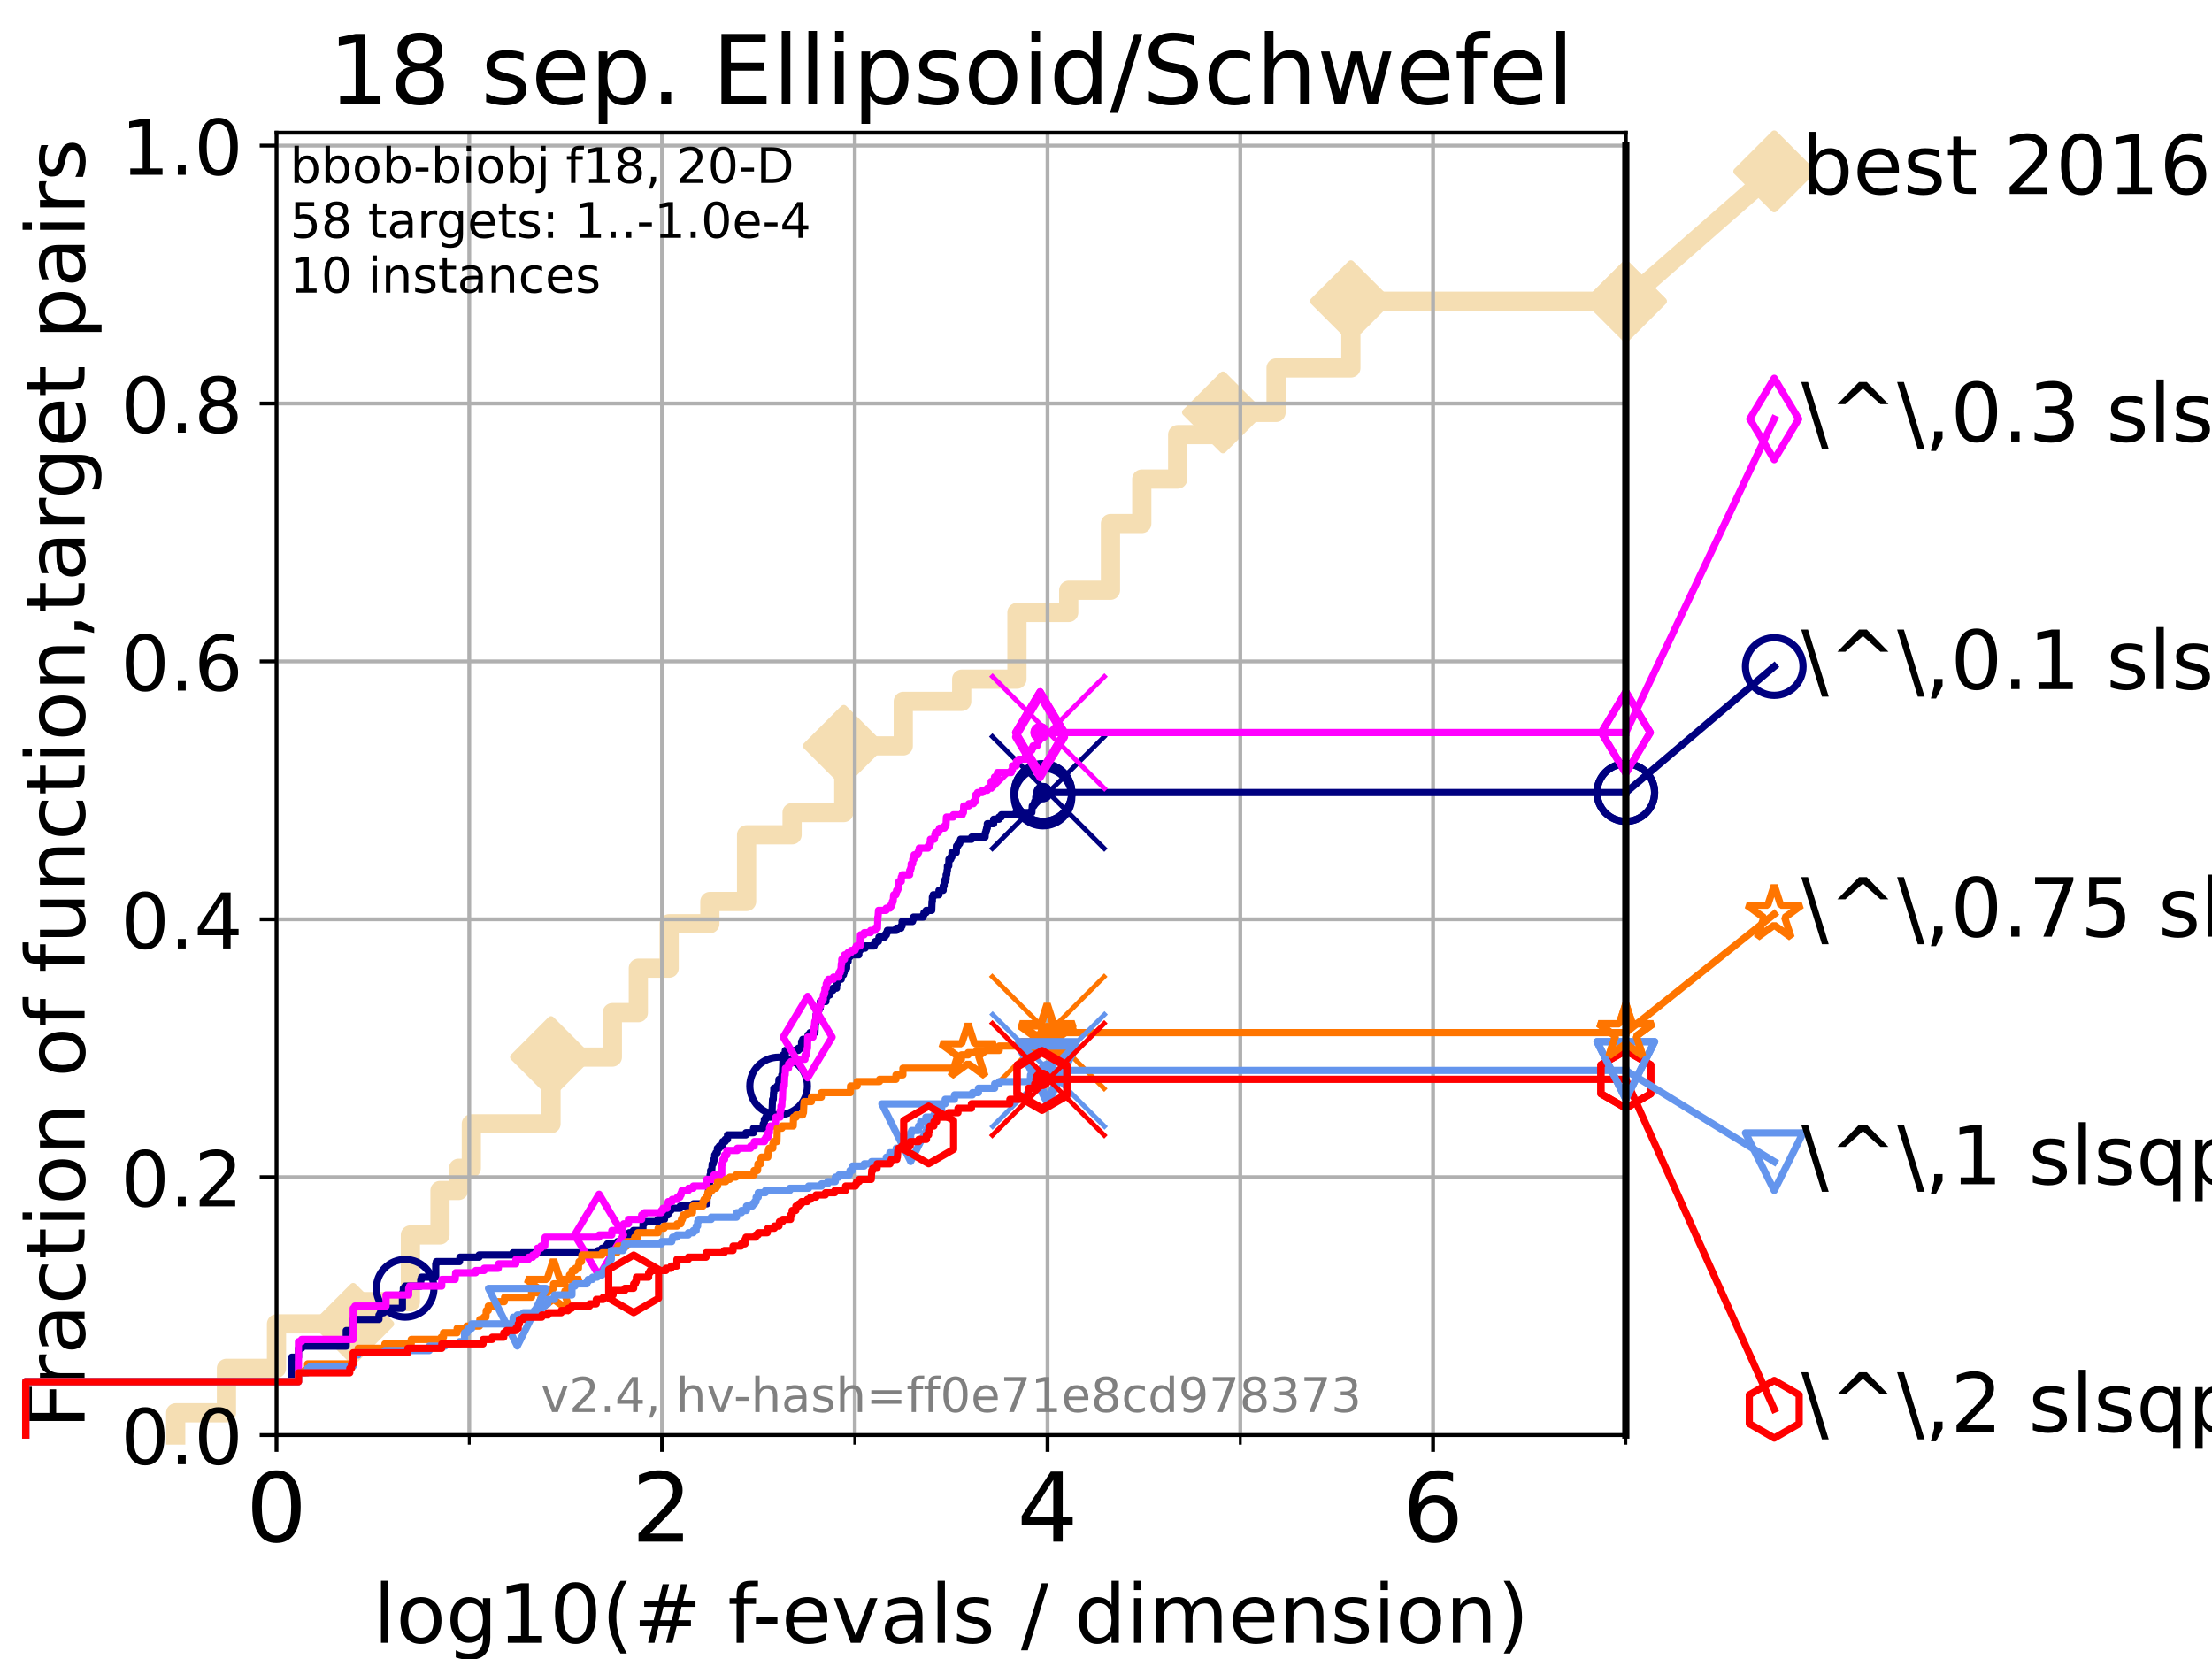 <?xml version="1.0" encoding="utf-8" standalone="no"?>
<!DOCTYPE svg PUBLIC "-//W3C//DTD SVG 1.1//EN"
  "http://www.w3.org/Graphics/SVG/1.1/DTD/svg11.dtd">
<!-- Created with matplotlib (https://matplotlib.org/) -->
<svg height="345.6pt" version="1.1" viewBox="0 0 460.8 345.6" width="460.8pt" xmlns="http://www.w3.org/2000/svg" xmlns:xlink="http://www.w3.org/1999/xlink">
 <defs>
  <style type="text/css">*{stroke-linecap:butt;stroke-linejoin:round;}</style>
 </defs>
 <g id="figure_1">
  <g id="patch_1">
   <path d="M 0 345.6 
L 460.8 345.6 
L 460.8 0 
L 0 0 
z
" style="fill:#ffffff;"/>
  </g>
  <g id="axes_1">
   <g id="patch_2">
    <path d="M 57.6 298.944 
L 338.688 298.944 
L 338.688 27.648 
L 57.6 27.648 
z
" style="fill:#ffffff;"/>
   </g>
   <g id="line2d_1">
    <path d="M 36.604 298.944 
L 36.604 294.313 
L 47.174 294.313 
L 47.174 285.05 
L 57.6 285.05 
L 57.6 275.788 
L 73.579 275.788 
L 73.579 271.157 
L 85.492 271.157 
L 85.492 257.263 
L 91.659 257.263 
L 91.659 248.001 
L 95.526 248.001 
L 95.526 243.37 
L 98.186 243.37 
L 98.186 234.107 
L 114.784 234.107 
L 114.784 220.214 
L 127.564 220.214 
L 127.564 210.951 
L 132.975 210.951 
L 132.975 201.689 
L 139.398 201.689 
L 139.398 192.426 
L 147.878 192.426 
L 147.878 187.795 
L 155.527 187.795 
L 155.527 173.901 
L 165.007 173.901 
L 165.007 169.27 
L 175.778 169.27 
L 175.778 155.377 
L 188.167 155.377 
L 188.167 146.114 
L 200.338 146.114 
L 200.338 141.483 
L 211.848 141.483 
L 211.848 127.589 
L 222.637 127.589 
L 222.637 122.958 
L 231.33 122.958 
L 231.33 109.065 
L 237.853 109.065 
L 237.853 99.802 
L 245.331 99.802 
L 245.331 90.54 
L 254.763 90.54 
L 254.763 85.909 
L 265.826 85.909 
L 265.826 76.646 
L 281.413 76.646 
L 281.413 62.753 
L 338.688 62.753 
" style="fill:none;stroke:#f5deb3;stroke-linecap:square;stroke-width:4;"/>
   </g>
   <g id="line2d_2">
    <defs>
     <path d="M 0 7.778 
L 7.778 0 
L 0 -7.778 
L -7.778 0 
z
" id="m5eb7f136ef" style="stroke:#f5deb3;stroke-linejoin:miter;stroke-width:1.5;"/>
    </defs>
    <g>
     <use style="fill:#f5deb3;stroke:#f5deb3;stroke-linejoin:miter;stroke-width:1.5;" x="73.579" xlink:href="#m5eb7f136ef" y="275.788"/>
     <use style="fill:#f5deb3;stroke:#f5deb3;stroke-linejoin:miter;stroke-width:1.5;" x="114.784" xlink:href="#m5eb7f136ef" y="220.214"/>
     <use style="fill:#f5deb3;stroke:#f5deb3;stroke-linejoin:miter;stroke-width:1.5;" x="175.778" xlink:href="#m5eb7f136ef" y="155.377"/>
     <use style="fill:#f5deb3;stroke:#f5deb3;stroke-linejoin:miter;stroke-width:1.5;" x="254.763" xlink:href="#m5eb7f136ef" y="85.909"/>
     <use style="fill:#f5deb3;stroke:#f5deb3;stroke-linejoin:miter;stroke-width:1.5;" x="281.413" xlink:href="#m5eb7f136ef" y="62.753"/>
     <use style="fill:#f5deb3;stroke:#f5deb3;stroke-linejoin:miter;stroke-width:1.5;" x="338.688" xlink:href="#m5eb7f136ef" y="62.753"/>
    </g>
   </g>
   <g id="line2d_3">
    <path style="fill:none;stroke:#f5deb3;stroke-linecap:square;stroke-width:4;"/>
    <g/>
   </g>
   <g id="line2d_4">
    <path d="M 338.688 62.753 
L 369.608 35.706 
" style="fill:none;stroke:#f5deb3;stroke-linecap:square;stroke-width:4;"/>
    <g>
     <use style="fill:#f5deb3;stroke:#f5deb3;stroke-linejoin:miter;stroke-width:1.5;" x="338.688" xlink:href="#m5eb7f136ef" y="62.753"/>
     <use style="fill:#f5deb3;stroke:#f5deb3;stroke-linejoin:miter;stroke-width:1.5;" x="369.608" xlink:href="#m5eb7f136ef" y="35.706"/>
    </g>
   </g>
   <g id="matplotlib.axis_1">
    <g id="xtick_1">
     <g id="line2d_5">
      <path clip-path="url(#p81b4851a93)" d="M 57.6 298.944 
L 57.6 27.648 
" style="fill:none;stroke:#b0b0b0;stroke-linecap:square;stroke-width:0.8;"/>
     </g>
     <g id="line2d_6">
      <defs>
       <path d="M 0 0 
L 0 3.5 
" id="mf8c8687b0e" style="stroke:#000000;stroke-width:0.8;"/>
      </defs>
      <g>
       <use style="stroke:#000000;stroke-width:0.8;" x="57.6" xlink:href="#mf8c8687b0e" y="298.944"/>
      </g>
     </g>
     <g id="text_1">
      <!-- 0 -->
      <g transform="translate(51.237 321.141)scale(0.2 -0.2)">
       <defs>
        <path d="M 31.781 66.406 
Q 24.172 66.406 20.328 58.906 
Q 16.5 51.422 16.5 36.375 
Q 16.5 21.391 20.328 13.891 
Q 24.172 6.391 31.781 6.391 
Q 39.453 6.391 43.281 13.891 
Q 47.125 21.391 47.125 36.375 
Q 47.125 51.422 43.281 58.906 
Q 39.453 66.406 31.781 66.406 
z
M 31.781 74.219 
Q 44.047 74.219 50.516 64.516 
Q 56.984 54.828 56.984 36.375 
Q 56.984 17.969 50.516 8.266 
Q 44.047 -1.422 31.781 -1.422 
Q 19.531 -1.422 13.062 8.266 
Q 6.594 17.969 6.594 36.375 
Q 6.594 54.828 13.062 64.516 
Q 19.531 74.219 31.781 74.219 
z
" id="DejaVuSans-48"/>
       </defs>
       <use xlink:href="#DejaVuSans-48"/>
      </g>
     </g>
    </g>
    <g id="xtick_2">
     <g id="line2d_7">
      <path clip-path="url(#p81b4851a93)" d="M 137.911 298.944 
L 137.911 27.648 
" style="fill:none;stroke:#b0b0b0;stroke-linecap:square;stroke-width:0.8;"/>
     </g>
     <g id="line2d_8">
      <g>
       <use style="stroke:#000000;stroke-width:0.8;" x="137.911" xlink:href="#mf8c8687b0e" y="298.944"/>
      </g>
     </g>
     <g id="text_2">
      <!-- 2 -->
      <g transform="translate(131.548 321.141)scale(0.2 -0.2)">
       <defs>
        <path d="M 19.188 8.297 
L 53.609 8.297 
L 53.609 0 
L 7.328 0 
L 7.328 8.297 
Q 12.938 14.109 22.625 23.891 
Q 32.328 33.688 34.812 36.531 
Q 39.547 41.844 41.422 45.531 
Q 43.312 49.219 43.312 52.781 
Q 43.312 58.594 39.234 62.25 
Q 35.156 65.922 28.609 65.922 
Q 23.969 65.922 18.812 64.312 
Q 13.672 62.703 7.812 59.422 
L 7.812 69.391 
Q 13.766 71.781 18.938 73 
Q 24.125 74.219 28.422 74.219 
Q 39.75 74.219 46.484 68.547 
Q 53.219 62.891 53.219 53.422 
Q 53.219 48.922 51.531 44.891 
Q 49.859 40.875 45.406 35.406 
Q 44.188 33.984 37.641 27.219 
Q 31.109 20.453 19.188 8.297 
z
" id="DejaVuSans-50"/>
       </defs>
       <use xlink:href="#DejaVuSans-50"/>
      </g>
     </g>
    </g>
    <g id="xtick_3">
     <g id="line2d_9">
      <path clip-path="url(#p81b4851a93)" d="M 218.222 298.944 
L 218.222 27.648 
" style="fill:none;stroke:#b0b0b0;stroke-linecap:square;stroke-width:0.8;"/>
     </g>
     <g id="line2d_10">
      <g>
       <use style="stroke:#000000;stroke-width:0.8;" x="218.222" xlink:href="#mf8c8687b0e" y="298.944"/>
      </g>
     </g>
     <g id="text_3">
      <!-- 4 -->
      <g transform="translate(211.859 321.141)scale(0.2 -0.2)">
       <defs>
        <path d="M 37.797 64.312 
L 12.891 25.391 
L 37.797 25.391 
z
M 35.203 72.906 
L 47.609 72.906 
L 47.609 25.391 
L 58.016 25.391 
L 58.016 17.188 
L 47.609 17.188 
L 47.609 0 
L 37.797 0 
L 37.797 17.188 
L 4.891 17.188 
L 4.891 26.703 
z
" id="DejaVuSans-52"/>
       </defs>
       <use xlink:href="#DejaVuSans-52"/>
      </g>
     </g>
    </g>
    <g id="xtick_4">
     <g id="line2d_11">
      <path clip-path="url(#p81b4851a93)" d="M 298.533 298.944 
L 298.533 27.648 
" style="fill:none;stroke:#b0b0b0;stroke-linecap:square;stroke-width:0.8;"/>
     </g>
     <g id="line2d_12">
      <g>
       <use style="stroke:#000000;stroke-width:0.8;" x="298.533" xlink:href="#mf8c8687b0e" y="298.944"/>
      </g>
     </g>
     <g id="text_4">
      <!-- 6 -->
      <g transform="translate(292.17 321.141)scale(0.2 -0.2)">
       <defs>
        <path d="M 33.016 40.375 
Q 26.375 40.375 22.484 35.828 
Q 18.609 31.297 18.609 23.391 
Q 18.609 15.531 22.484 10.953 
Q 26.375 6.391 33.016 6.391 
Q 39.656 6.391 43.531 10.953 
Q 47.406 15.531 47.406 23.391 
Q 47.406 31.297 43.531 35.828 
Q 39.656 40.375 33.016 40.375 
z
M 52.594 71.297 
L 52.594 62.312 
Q 48.875 64.062 45.094 64.984 
Q 41.312 65.922 37.594 65.922 
Q 27.828 65.922 22.672 59.328 
Q 17.531 52.734 16.797 39.406 
Q 19.672 43.656 24.016 45.922 
Q 28.375 48.188 33.594 48.188 
Q 44.578 48.188 50.953 41.516 
Q 57.328 34.859 57.328 23.391 
Q 57.328 12.156 50.688 5.359 
Q 44.047 -1.422 33.016 -1.422 
Q 20.359 -1.422 13.672 8.266 
Q 6.984 17.969 6.984 36.375 
Q 6.984 53.656 15.188 63.938 
Q 23.391 74.219 37.203 74.219 
Q 40.922 74.219 44.703 73.484 
Q 48.484 72.75 52.594 71.297 
z
" id="DejaVuSans-54"/>
       </defs>
       <use xlink:href="#DejaVuSans-54"/>
      </g>
     </g>
    </g>
    <g id="xtick_5">
     <g id="line2d_13">
      <path clip-path="url(#p81b4851a93)" d="M 97.755 298.944 
L 97.755 27.648 
" style="fill:none;stroke:#b0b0b0;stroke-linecap:square;stroke-width:0.8;"/>
     </g>
     <g id="line2d_14">
      <defs>
       <path d="M 0 0 
L 0 2 
" id="mba96c6e7d3" style="stroke:#000000;stroke-width:0.6;"/>
      </defs>
      <g>
       <use style="stroke:#000000;stroke-width:0.6;" x="97.755" xlink:href="#mba96c6e7d3" y="298.944"/>
      </g>
     </g>
    </g>
    <g id="xtick_6">
     <g id="line2d_15">
      <path clip-path="url(#p81b4851a93)" d="M 178.066 298.944 
L 178.066 27.648 
" style="fill:none;stroke:#b0b0b0;stroke-linecap:square;stroke-width:0.8;"/>
     </g>
     <g id="line2d_16">
      <g>
       <use style="stroke:#000000;stroke-width:0.6;" x="178.066" xlink:href="#mba96c6e7d3" y="298.944"/>
      </g>
     </g>
    </g>
    <g id="xtick_7">
     <g id="line2d_17">
      <path clip-path="url(#p81b4851a93)" d="M 258.377 298.944 
L 258.377 27.648 
" style="fill:none;stroke:#b0b0b0;stroke-linecap:square;stroke-width:0.8;"/>
     </g>
     <g id="line2d_18">
      <g>
       <use style="stroke:#000000;stroke-width:0.6;" x="258.377" xlink:href="#mba96c6e7d3" y="298.944"/>
      </g>
     </g>
    </g>
    <g id="xtick_8">
     <g id="line2d_19">
      <path clip-path="url(#p81b4851a93)" d="M 338.688 298.944 
L 338.688 27.648 
" style="fill:none;stroke:#b0b0b0;stroke-linecap:square;stroke-width:0.8;"/>
     </g>
     <g id="line2d_20">
      <g>
       <use style="stroke:#000000;stroke-width:0.6;" x="338.688" xlink:href="#mba96c6e7d3" y="298.944"/>
      </g>
     </g>
    </g>
    <g id="text_5">
     <!-- log10(# f-evals / dimension) -->
     <g transform="translate(77.764 342.218)scale(0.17 -0.17)">
      <defs>
       <path d="M 9.422 75.984 
L 18.406 75.984 
L 18.406 0 
L 9.422 0 
z
" id="DejaVuSans-108"/>
       <path d="M 30.609 48.391 
Q 23.391 48.391 19.188 42.75 
Q 14.984 37.109 14.984 27.297 
Q 14.984 17.484 19.156 11.844 
Q 23.344 6.203 30.609 6.203 
Q 37.797 6.203 41.984 11.859 
Q 46.188 17.531 46.188 27.297 
Q 46.188 37.016 41.984 42.703 
Q 37.797 48.391 30.609 48.391 
z
M 30.609 56 
Q 42.328 56 49.016 48.375 
Q 55.719 40.766 55.719 27.297 
Q 55.719 13.875 49.016 6.219 
Q 42.328 -1.422 30.609 -1.422 
Q 18.844 -1.422 12.172 6.219 
Q 5.516 13.875 5.516 27.297 
Q 5.516 40.766 12.172 48.375 
Q 18.844 56 30.609 56 
z
" id="DejaVuSans-111"/>
       <path d="M 45.406 27.984 
Q 45.406 37.75 41.375 43.109 
Q 37.359 48.484 30.078 48.484 
Q 22.859 48.484 18.828 43.109 
Q 14.797 37.75 14.797 27.984 
Q 14.797 18.266 18.828 12.891 
Q 22.859 7.516 30.078 7.516 
Q 37.359 7.516 41.375 12.891 
Q 45.406 18.266 45.406 27.984 
z
M 54.391 6.781 
Q 54.391 -7.172 48.188 -13.984 
Q 42 -20.797 29.203 -20.797 
Q 24.469 -20.797 20.266 -20.094 
Q 16.062 -19.391 12.109 -17.922 
L 12.109 -9.188 
Q 16.062 -11.328 19.922 -12.344 
Q 23.781 -13.375 27.781 -13.375 
Q 36.625 -13.375 41.016 -8.766 
Q 45.406 -4.156 45.406 5.172 
L 45.406 9.625 
Q 42.625 4.781 38.281 2.391 
Q 33.938 0 27.875 0 
Q 17.828 0 11.672 7.656 
Q 5.516 15.328 5.516 27.984 
Q 5.516 40.672 11.672 48.328 
Q 17.828 56 27.875 56 
Q 33.938 56 38.281 53.609 
Q 42.625 51.219 45.406 46.391 
L 45.406 54.688 
L 54.391 54.688 
z
" id="DejaVuSans-103"/>
       <path d="M 12.406 8.297 
L 28.516 8.297 
L 28.516 63.922 
L 10.984 60.406 
L 10.984 69.391 
L 28.422 72.906 
L 38.281 72.906 
L 38.281 8.297 
L 54.391 8.297 
L 54.391 0 
L 12.406 0 
z
" id="DejaVuSans-49"/>
       <path d="M 31 75.875 
Q 24.469 64.656 21.281 53.656 
Q 18.109 42.672 18.109 31.391 
Q 18.109 20.125 21.312 9.062 
Q 24.516 -2 31 -13.188 
L 23.188 -13.188 
Q 15.875 -1.703 12.234 9.375 
Q 8.594 20.453 8.594 31.391 
Q 8.594 42.281 12.203 53.312 
Q 15.828 64.359 23.188 75.875 
z
" id="DejaVuSans-40"/>
       <path d="M 51.125 44 
L 36.922 44 
L 32.812 27.688 
L 47.125 27.688 
z
M 43.797 71.781 
L 38.719 51.516 
L 52.984 51.516 
L 58.109 71.781 
L 65.922 71.781 
L 60.891 51.516 
L 76.125 51.516 
L 76.125 44 
L 58.984 44 
L 54.984 27.688 
L 70.516 27.688 
L 70.516 20.219 
L 53.078 20.219 
L 48 0 
L 40.188 0 
L 45.219 20.219 
L 30.906 20.219 
L 25.875 0 
L 18.016 0 
L 23.094 20.219 
L 7.719 20.219 
L 7.719 27.688 
L 24.906 27.688 
L 29 44 
L 13.281 44 
L 13.281 51.516 
L 30.906 51.516 
L 35.891 71.781 
z
" id="DejaVuSans-35"/>
       <path id="DejaVuSans-32"/>
       <path d="M 37.109 75.984 
L 37.109 68.5 
L 28.516 68.5 
Q 23.688 68.5 21.797 66.547 
Q 19.922 64.594 19.922 59.516 
L 19.922 54.688 
L 34.719 54.688 
L 34.719 47.703 
L 19.922 47.703 
L 19.922 0 
L 10.891 0 
L 10.891 47.703 
L 2.297 47.703 
L 2.297 54.688 
L 10.891 54.688 
L 10.891 58.5 
Q 10.891 67.625 15.141 71.797 
Q 19.391 75.984 28.609 75.984 
z
" id="DejaVuSans-102"/>
       <path d="M 4.891 31.391 
L 31.203 31.391 
L 31.203 23.391 
L 4.891 23.391 
z
" id="DejaVuSans-45"/>
       <path d="M 56.203 29.594 
L 56.203 25.203 
L 14.891 25.203 
Q 15.484 15.922 20.484 11.062 
Q 25.484 6.203 34.422 6.203 
Q 39.594 6.203 44.453 7.469 
Q 49.312 8.734 54.109 11.281 
L 54.109 2.781 
Q 49.266 0.734 44.188 -0.344 
Q 39.109 -1.422 33.891 -1.422 
Q 20.797 -1.422 13.156 6.188 
Q 5.516 13.812 5.516 26.812 
Q 5.516 40.234 12.766 48.109 
Q 20.016 56 32.328 56 
Q 43.359 56 49.781 48.891 
Q 56.203 41.797 56.203 29.594 
z
M 47.219 32.234 
Q 47.125 39.594 43.094 43.984 
Q 39.062 48.391 32.422 48.391 
Q 24.906 48.391 20.391 44.141 
Q 15.875 39.891 15.188 32.172 
z
" id="DejaVuSans-101"/>
       <path d="M 2.984 54.688 
L 12.5 54.688 
L 29.594 8.797 
L 46.688 54.688 
L 56.203 54.688 
L 35.688 0 
L 23.484 0 
z
" id="DejaVuSans-118"/>
       <path d="M 34.281 27.484 
Q 23.391 27.484 19.188 25 
Q 14.984 22.516 14.984 16.5 
Q 14.984 11.719 18.141 8.906 
Q 21.297 6.109 26.703 6.109 
Q 34.188 6.109 38.703 11.406 
Q 43.219 16.703 43.219 25.484 
L 43.219 27.484 
z
M 52.203 31.203 
L 52.203 0 
L 43.219 0 
L 43.219 8.297 
Q 40.141 3.328 35.547 0.953 
Q 30.953 -1.422 24.312 -1.422 
Q 15.922 -1.422 10.953 3.297 
Q 6 8.016 6 15.922 
Q 6 25.141 12.172 29.828 
Q 18.359 34.516 30.609 34.516 
L 43.219 34.516 
L 43.219 35.406 
Q 43.219 41.609 39.141 45 
Q 35.062 48.391 27.688 48.391 
Q 23 48.391 18.547 47.266 
Q 14.109 46.141 10.016 43.891 
L 10.016 52.203 
Q 14.938 54.109 19.578 55.047 
Q 24.219 56 28.609 56 
Q 40.484 56 46.344 49.844 
Q 52.203 43.703 52.203 31.203 
z
" id="DejaVuSans-97"/>
       <path d="M 44.281 53.078 
L 44.281 44.578 
Q 40.484 46.531 36.375 47.5 
Q 32.281 48.484 27.875 48.484 
Q 21.188 48.484 17.844 46.438 
Q 14.5 44.391 14.5 40.281 
Q 14.5 37.156 16.891 35.375 
Q 19.281 33.594 26.516 31.984 
L 29.594 31.297 
Q 39.156 29.25 43.188 25.516 
Q 47.219 21.781 47.219 15.094 
Q 47.219 7.469 41.188 3.016 
Q 35.156 -1.422 24.609 -1.422 
Q 20.219 -1.422 15.453 -0.562 
Q 10.688 0.297 5.422 2 
L 5.422 11.281 
Q 10.406 8.688 15.234 7.391 
Q 20.062 6.109 24.812 6.109 
Q 31.156 6.109 34.562 8.281 
Q 37.984 10.453 37.984 14.406 
Q 37.984 18.062 35.516 20.016 
Q 33.062 21.969 24.703 23.781 
L 21.578 24.516 
Q 13.234 26.266 9.516 29.906 
Q 5.812 33.547 5.812 39.891 
Q 5.812 47.609 11.281 51.797 
Q 16.75 56 26.812 56 
Q 31.781 56 36.172 55.266 
Q 40.578 54.547 44.281 53.078 
z
" id="DejaVuSans-115"/>
       <path d="M 25.391 72.906 
L 33.688 72.906 
L 8.297 -9.281 
L 0 -9.281 
z
" id="DejaVuSans-47"/>
       <path d="M 45.406 46.391 
L 45.406 75.984 
L 54.391 75.984 
L 54.391 0 
L 45.406 0 
L 45.406 8.203 
Q 42.578 3.328 38.25 0.953 
Q 33.938 -1.422 27.875 -1.422 
Q 17.969 -1.422 11.734 6.484 
Q 5.516 14.406 5.516 27.297 
Q 5.516 40.188 11.734 48.094 
Q 17.969 56 27.875 56 
Q 33.938 56 38.25 53.625 
Q 42.578 51.266 45.406 46.391 
z
M 14.797 27.297 
Q 14.797 17.391 18.875 11.75 
Q 22.953 6.109 30.078 6.109 
Q 37.203 6.109 41.297 11.75 
Q 45.406 17.391 45.406 27.297 
Q 45.406 37.203 41.297 42.844 
Q 37.203 48.484 30.078 48.484 
Q 22.953 48.484 18.875 42.844 
Q 14.797 37.203 14.797 27.297 
z
" id="DejaVuSans-100"/>
       <path d="M 9.422 54.688 
L 18.406 54.688 
L 18.406 0 
L 9.422 0 
z
M 9.422 75.984 
L 18.406 75.984 
L 18.406 64.594 
L 9.422 64.594 
z
" id="DejaVuSans-105"/>
       <path d="M 52 44.188 
Q 55.375 50.25 60.062 53.125 
Q 64.75 56 71.094 56 
Q 79.641 56 84.281 50.016 
Q 88.922 44.047 88.922 33.016 
L 88.922 0 
L 79.891 0 
L 79.891 32.719 
Q 79.891 40.578 77.094 44.375 
Q 74.312 48.188 68.609 48.188 
Q 61.625 48.188 57.562 43.547 
Q 53.516 38.922 53.516 30.906 
L 53.516 0 
L 44.484 0 
L 44.484 32.719 
Q 44.484 40.625 41.703 44.406 
Q 38.922 48.188 33.109 48.188 
Q 26.219 48.188 22.156 43.531 
Q 18.109 38.875 18.109 30.906 
L 18.109 0 
L 9.078 0 
L 9.078 54.688 
L 18.109 54.688 
L 18.109 46.188 
Q 21.188 51.219 25.484 53.609 
Q 29.781 56 35.688 56 
Q 41.656 56 45.828 52.969 
Q 50 49.953 52 44.188 
z
" id="DejaVuSans-109"/>
       <path d="M 54.891 33.016 
L 54.891 0 
L 45.906 0 
L 45.906 32.719 
Q 45.906 40.484 42.875 44.328 
Q 39.844 48.188 33.797 48.188 
Q 26.516 48.188 22.312 43.547 
Q 18.109 38.922 18.109 30.906 
L 18.109 0 
L 9.078 0 
L 9.078 54.688 
L 18.109 54.688 
L 18.109 46.188 
Q 21.344 51.125 25.703 53.562 
Q 30.078 56 35.797 56 
Q 45.219 56 50.047 50.172 
Q 54.891 44.344 54.891 33.016 
z
" id="DejaVuSans-110"/>
       <path d="M 8.016 75.875 
L 15.828 75.875 
Q 23.141 64.359 26.781 53.312 
Q 30.422 42.281 30.422 31.391 
Q 30.422 20.453 26.781 9.375 
Q 23.141 -1.703 15.828 -13.188 
L 8.016 -13.188 
Q 14.5 -2 17.703 9.062 
Q 20.906 20.125 20.906 31.391 
Q 20.906 42.672 17.703 53.656 
Q 14.5 64.656 8.016 75.875 
z
" id="DejaVuSans-41"/>
      </defs>
      <use xlink:href="#DejaVuSans-108"/>
      <use x="27.783" xlink:href="#DejaVuSans-111"/>
      <use x="88.965" xlink:href="#DejaVuSans-103"/>
      <use x="152.441" xlink:href="#DejaVuSans-49"/>
      <use x="216.064" xlink:href="#DejaVuSans-48"/>
      <use x="279.688" xlink:href="#DejaVuSans-40"/>
      <use x="318.701" xlink:href="#DejaVuSans-35"/>
      <use x="402.49" xlink:href="#DejaVuSans-32"/>
      <use x="434.277" xlink:href="#DejaVuSans-102"/>
      <use x="463.982" xlink:href="#DejaVuSans-45"/>
      <use x="500.066" xlink:href="#DejaVuSans-101"/>
      <use x="561.59" xlink:href="#DejaVuSans-118"/>
      <use x="620.77" xlink:href="#DejaVuSans-97"/>
      <use x="682.049" xlink:href="#DejaVuSans-108"/>
      <use x="709.832" xlink:href="#DejaVuSans-115"/>
      <use x="761.932" xlink:href="#DejaVuSans-32"/>
      <use x="793.719" xlink:href="#DejaVuSans-47"/>
      <use x="827.41" xlink:href="#DejaVuSans-32"/>
      <use x="859.197" xlink:href="#DejaVuSans-100"/>
      <use x="922.674" xlink:href="#DejaVuSans-105"/>
      <use x="950.457" xlink:href="#DejaVuSans-109"/>
      <use x="1047.869" xlink:href="#DejaVuSans-101"/>
      <use x="1109.393" xlink:href="#DejaVuSans-110"/>
      <use x="1172.771" xlink:href="#DejaVuSans-115"/>
      <use x="1224.871" xlink:href="#DejaVuSans-105"/>
      <use x="1252.654" xlink:href="#DejaVuSans-111"/>
      <use x="1313.836" xlink:href="#DejaVuSans-110"/>
      <use x="1377.215" xlink:href="#DejaVuSans-41"/>
     </g>
    </g>
   </g>
   <g id="matplotlib.axis_2">
    <g id="ytick_1">
     <g id="line2d_21">
      <path clip-path="url(#p81b4851a93)" d="M 57.6 298.944 
L 338.688 298.944 
" style="fill:none;stroke:#b0b0b0;stroke-linecap:square;stroke-width:0.8;"/>
     </g>
     <g id="line2d_22">
      <defs>
       <path d="M 0 0 
L -3.5 0 
" id="mf1ea57720f" style="stroke:#000000;stroke-width:0.8;"/>
      </defs>
      <g>
       <use style="stroke:#000000;stroke-width:0.8;" x="57.6" xlink:href="#mf1ea57720f" y="298.944"/>
      </g>
     </g>
     <g id="text_6">
      <!-- 0.0 -->
      <g transform="translate(25.155 305.023)scale(0.16 -0.16)">
       <defs>
        <path d="M 10.688 12.406 
L 21 12.406 
L 21 0 
L 10.688 0 
z
" id="DejaVuSans-46"/>
       </defs>
       <use xlink:href="#DejaVuSans-48"/>
       <use x="63.623" xlink:href="#DejaVuSans-46"/>
       <use x="95.41" xlink:href="#DejaVuSans-48"/>
      </g>
     </g>
    </g>
    <g id="ytick_2">
     <g id="line2d_23">
      <path clip-path="url(#p81b4851a93)" d="M 57.6 245.222 
L 338.688 245.222 
" style="fill:none;stroke:#b0b0b0;stroke-linecap:square;stroke-width:0.8;"/>
     </g>
     <g id="line2d_24">
      <g>
       <use style="stroke:#000000;stroke-width:0.8;" x="57.6" xlink:href="#mf1ea57720f" y="245.222"/>
      </g>
     </g>
     <g id="text_7">
      <!-- 0.2 -->
      <g transform="translate(25.155 251.301)scale(0.16 -0.16)">
       <use xlink:href="#DejaVuSans-48"/>
       <use x="63.623" xlink:href="#DejaVuSans-46"/>
       <use x="95.41" xlink:href="#DejaVuSans-50"/>
      </g>
     </g>
    </g>
    <g id="ytick_3">
     <g id="line2d_25">
      <path clip-path="url(#p81b4851a93)" d="M 57.6 191.5 
L 338.688 191.5 
" style="fill:none;stroke:#b0b0b0;stroke-linecap:square;stroke-width:0.8;"/>
     </g>
     <g id="line2d_26">
      <g>
       <use style="stroke:#000000;stroke-width:0.8;" x="57.6" xlink:href="#mf1ea57720f" y="191.5"/>
      </g>
     </g>
     <g id="text_8">
      <!-- 0.4 -->
      <g transform="translate(25.155 197.579)scale(0.16 -0.16)">
       <use xlink:href="#DejaVuSans-48"/>
       <use x="63.623" xlink:href="#DejaVuSans-46"/>
       <use x="95.41" xlink:href="#DejaVuSans-52"/>
      </g>
     </g>
    </g>
    <g id="ytick_4">
     <g id="line2d_27">
      <path clip-path="url(#p81b4851a93)" d="M 57.6 137.778 
L 338.688 137.778 
" style="fill:none;stroke:#b0b0b0;stroke-linecap:square;stroke-width:0.8;"/>
     </g>
     <g id="line2d_28">
      <g>
       <use style="stroke:#000000;stroke-width:0.8;" x="57.6" xlink:href="#mf1ea57720f" y="137.778"/>
      </g>
     </g>
     <g id="text_9">
      <!-- 0.6 -->
      <g transform="translate(25.155 143.857)scale(0.16 -0.16)">
       <use xlink:href="#DejaVuSans-48"/>
       <use x="63.623" xlink:href="#DejaVuSans-46"/>
       <use x="95.41" xlink:href="#DejaVuSans-54"/>
      </g>
     </g>
    </g>
    <g id="ytick_5">
     <g id="line2d_29">
      <path clip-path="url(#p81b4851a93)" d="M 57.6 84.056 
L 338.688 84.056 
" style="fill:none;stroke:#b0b0b0;stroke-linecap:square;stroke-width:0.8;"/>
     </g>
     <g id="line2d_30">
      <g>
       <use style="stroke:#000000;stroke-width:0.8;" x="57.6" xlink:href="#mf1ea57720f" y="84.056"/>
      </g>
     </g>
     <g id="text_10">
      <!-- 0.8 -->
      <g transform="translate(25.155 90.135)scale(0.16 -0.16)">
       <defs>
        <path d="M 31.781 34.625 
Q 24.75 34.625 20.719 30.859 
Q 16.703 27.094 16.703 20.516 
Q 16.703 13.922 20.719 10.156 
Q 24.75 6.391 31.781 6.391 
Q 38.812 6.391 42.859 10.172 
Q 46.922 13.969 46.922 20.516 
Q 46.922 27.094 42.891 30.859 
Q 38.875 34.625 31.781 34.625 
z
M 21.922 38.812 
Q 15.578 40.375 12.031 44.719 
Q 8.5 49.078 8.5 55.328 
Q 8.5 64.062 14.719 69.141 
Q 20.953 74.219 31.781 74.219 
Q 42.672 74.219 48.875 69.141 
Q 55.078 64.062 55.078 55.328 
Q 55.078 49.078 51.531 44.719 
Q 48 40.375 41.703 38.812 
Q 48.828 37.156 52.797 32.312 
Q 56.781 27.484 56.781 20.516 
Q 56.781 9.906 50.312 4.234 
Q 43.844 -1.422 31.781 -1.422 
Q 19.734 -1.422 13.25 4.234 
Q 6.781 9.906 6.781 20.516 
Q 6.781 27.484 10.781 32.312 
Q 14.797 37.156 21.922 38.812 
z
M 18.312 54.391 
Q 18.312 48.734 21.844 45.562 
Q 25.391 42.391 31.781 42.391 
Q 38.141 42.391 41.719 45.562 
Q 45.312 48.734 45.312 54.391 
Q 45.312 60.062 41.719 63.234 
Q 38.141 66.406 31.781 66.406 
Q 25.391 66.406 21.844 63.234 
Q 18.312 60.062 18.312 54.391 
z
" id="DejaVuSans-56"/>
       </defs>
       <use xlink:href="#DejaVuSans-48"/>
       <use x="63.623" xlink:href="#DejaVuSans-46"/>
       <use x="95.41" xlink:href="#DejaVuSans-56"/>
      </g>
     </g>
    </g>
    <g id="ytick_6">
     <g id="line2d_31">
      <path clip-path="url(#p81b4851a93)" d="M 57.6 30.334 
L 338.688 30.334 
" style="fill:none;stroke:#b0b0b0;stroke-linecap:square;stroke-width:0.8;"/>
     </g>
     <g id="line2d_32">
      <g>
       <use style="stroke:#000000;stroke-width:0.8;" x="57.6" xlink:href="#mf1ea57720f" y="30.334"/>
      </g>
     </g>
     <g id="text_11">
      <!-- 1.0 -->
      <g transform="translate(25.155 36.413)scale(0.16 -0.16)">
       <use xlink:href="#DejaVuSans-49"/>
       <use x="63.623" xlink:href="#DejaVuSans-46"/>
       <use x="95.41" xlink:href="#DejaVuSans-48"/>
      </g>
     </g>
    </g>
    <g id="text_12">
     <!-- Fraction of function,target pairs -->
     <g transform="translate(17.62 297.681)rotate(-90)scale(0.17 -0.17)">
      <defs>
       <path d="M 9.812 72.906 
L 51.703 72.906 
L 51.703 64.594 
L 19.672 64.594 
L 19.672 43.109 
L 48.578 43.109 
L 48.578 34.812 
L 19.672 34.812 
L 19.672 0 
L 9.812 0 
z
" id="DejaVuSans-70"/>
       <path d="M 41.109 46.297 
Q 39.594 47.172 37.812 47.578 
Q 36.031 48 33.891 48 
Q 26.266 48 22.188 43.047 
Q 18.109 38.094 18.109 28.812 
L 18.109 0 
L 9.078 0 
L 9.078 54.688 
L 18.109 54.688 
L 18.109 46.188 
Q 20.953 51.172 25.484 53.578 
Q 30.031 56 36.531 56 
Q 37.453 56 38.578 55.875 
Q 39.703 55.766 41.062 55.516 
z
" id="DejaVuSans-114"/>
       <path d="M 48.781 52.594 
L 48.781 44.188 
Q 44.969 46.297 41.141 47.344 
Q 37.312 48.391 33.406 48.391 
Q 24.656 48.391 19.812 42.844 
Q 14.984 37.312 14.984 27.297 
Q 14.984 17.281 19.812 11.734 
Q 24.656 6.203 33.406 6.203 
Q 37.312 6.203 41.141 7.25 
Q 44.969 8.297 48.781 10.406 
L 48.781 2.094 
Q 45.016 0.344 40.984 -0.531 
Q 36.969 -1.422 32.422 -1.422 
Q 20.062 -1.422 12.781 6.344 
Q 5.516 14.109 5.516 27.297 
Q 5.516 40.672 12.859 48.328 
Q 20.219 56 33.016 56 
Q 37.156 56 41.109 55.141 
Q 45.062 54.297 48.781 52.594 
z
" id="DejaVuSans-99"/>
       <path d="M 18.312 70.219 
L 18.312 54.688 
L 36.812 54.688 
L 36.812 47.703 
L 18.312 47.703 
L 18.312 18.016 
Q 18.312 11.328 20.141 9.422 
Q 21.969 7.516 27.594 7.516 
L 36.812 7.516 
L 36.812 0 
L 27.594 0 
Q 17.188 0 13.234 3.875 
Q 9.281 7.766 9.281 18.016 
L 9.281 47.703 
L 2.688 47.703 
L 2.688 54.688 
L 9.281 54.688 
L 9.281 70.219 
z
" id="DejaVuSans-116"/>
       <path d="M 8.5 21.578 
L 8.5 54.688 
L 17.484 54.688 
L 17.484 21.922 
Q 17.484 14.156 20.5 10.266 
Q 23.531 6.391 29.594 6.391 
Q 36.859 6.391 41.078 11.031 
Q 45.312 15.672 45.312 23.688 
L 45.312 54.688 
L 54.297 54.688 
L 54.297 0 
L 45.312 0 
L 45.312 8.406 
Q 42.047 3.422 37.719 1 
Q 33.406 -1.422 27.688 -1.422 
Q 18.266 -1.422 13.375 4.438 
Q 8.5 10.297 8.5 21.578 
z
M 31.109 56 
z
" id="DejaVuSans-117"/>
       <path d="M 11.719 12.406 
L 22.016 12.406 
L 22.016 4 
L 14.016 -11.625 
L 7.719 -11.625 
L 11.719 4 
z
" id="DejaVuSans-44"/>
       <path d="M 18.109 8.203 
L 18.109 -20.797 
L 9.078 -20.797 
L 9.078 54.688 
L 18.109 54.688 
L 18.109 46.391 
Q 20.953 51.266 25.266 53.625 
Q 29.594 56 35.594 56 
Q 45.562 56 51.781 48.094 
Q 58.016 40.188 58.016 27.297 
Q 58.016 14.406 51.781 6.484 
Q 45.562 -1.422 35.594 -1.422 
Q 29.594 -1.422 25.266 0.953 
Q 20.953 3.328 18.109 8.203 
z
M 48.688 27.297 
Q 48.688 37.203 44.609 42.844 
Q 40.531 48.484 33.406 48.484 
Q 26.266 48.484 22.188 42.844 
Q 18.109 37.203 18.109 27.297 
Q 18.109 17.391 22.188 11.75 
Q 26.266 6.109 33.406 6.109 
Q 40.531 6.109 44.609 11.75 
Q 48.688 17.391 48.688 27.297 
z
" id="DejaVuSans-112"/>
      </defs>
      <use xlink:href="#DejaVuSans-70"/>
      <use x="50.27" xlink:href="#DejaVuSans-114"/>
      <use x="91.383" xlink:href="#DejaVuSans-97"/>
      <use x="152.662" xlink:href="#DejaVuSans-99"/>
      <use x="207.643" xlink:href="#DejaVuSans-116"/>
      <use x="246.852" xlink:href="#DejaVuSans-105"/>
      <use x="274.635" xlink:href="#DejaVuSans-111"/>
      <use x="335.816" xlink:href="#DejaVuSans-110"/>
      <use x="399.195" xlink:href="#DejaVuSans-32"/>
      <use x="430.982" xlink:href="#DejaVuSans-111"/>
      <use x="492.164" xlink:href="#DejaVuSans-102"/>
      <use x="527.369" xlink:href="#DejaVuSans-32"/>
      <use x="559.156" xlink:href="#DejaVuSans-102"/>
      <use x="594.361" xlink:href="#DejaVuSans-117"/>
      <use x="657.74" xlink:href="#DejaVuSans-110"/>
      <use x="721.119" xlink:href="#DejaVuSans-99"/>
      <use x="776.1" xlink:href="#DejaVuSans-116"/>
      <use x="815.309" xlink:href="#DejaVuSans-105"/>
      <use x="843.092" xlink:href="#DejaVuSans-111"/>
      <use x="904.273" xlink:href="#DejaVuSans-110"/>
      <use x="967.652" xlink:href="#DejaVuSans-44"/>
      <use x="999.439" xlink:href="#DejaVuSans-116"/>
      <use x="1038.648" xlink:href="#DejaVuSans-97"/>
      <use x="1099.928" xlink:href="#DejaVuSans-114"/>
      <use x="1139.291" xlink:href="#DejaVuSans-103"/>
      <use x="1202.768" xlink:href="#DejaVuSans-101"/>
      <use x="1264.291" xlink:href="#DejaVuSans-116"/>
      <use x="1303.5" xlink:href="#DejaVuSans-32"/>
      <use x="1335.287" xlink:href="#DejaVuSans-112"/>
      <use x="1398.764" xlink:href="#DejaVuSans-97"/>
      <use x="1460.043" xlink:href="#DejaVuSans-105"/>
      <use x="1487.826" xlink:href="#DejaVuSans-114"/>
      <use x="1528.939" xlink:href="#DejaVuSans-115"/>
     </g>
    </g>
   </g>
   <g id="line2d_33">
    <defs>
     <path d="M 0 1.5 
C 0.398 1.5 0.779 1.342 1.061 1.061 
C 1.342 0.779 1.5 0.398 1.5 0 
C 1.5 -0.398 1.342 -0.779 1.061 -1.061 
C 0.779 -1.342 0.398 -1.5 0 -1.5 
C -0.398 -1.5 -0.779 -1.342 -1.061 -1.061 
C -1.342 -0.779 -1.5 -0.398 -1.5 0 
C -1.5 0.398 -1.342 0.779 -1.061 1.061 
C -0.779 1.342 -0.398 1.5 0 1.5 
z
" id="m8a75a56a56" style="stroke:#f5deb3;"/>
    </defs>
    <g>
     <use style="fill:#f5deb3;stroke:#f5deb3;" x="281.413" xlink:href="#m8a75a56a56" y="62.753"/>
     <use style="fill:#f5deb3;stroke:#f5deb3;" x="281.413" xlink:href="#m8a75a56a56" y="62.753"/>
    </g>
   </g>
   <g id="line2d_34">
    <defs>
     <path d="M 0 1.5 
C 0.398 1.5 0.779 1.342 1.061 1.061 
C 1.342 0.779 1.5 0.398 1.5 0 
C 1.5 -0.398 1.342 -0.779 1.061 -1.061 
C 0.779 -1.342 0.398 -1.5 0 -1.5 
C -0.398 -1.5 -0.779 -1.342 -1.061 -1.061 
C -1.342 -0.779 -1.5 -0.398 -1.5 0 
C -1.5 0.398 -1.342 0.779 -1.061 1.061 
C -0.779 1.342 -0.398 1.5 0 1.5 
z
" id="m26ba8f48aa" style="stroke:#000080;"/>
    </defs>
    <g>
     <use style="fill:#000080;stroke:#000080;" x="217.278" xlink:href="#m26ba8f48aa" y="165.102"/>
     <use style="fill:#000080;stroke:#000080;" x="217.278" xlink:href="#m26ba8f48aa" y="165.102"/>
    </g>
   </g>
   <g id="line2d_35">
    <path d="M 5.357 298.944 
L 5.357 287.829 
L 60.78 287.829 
L 60.78 282.735 
L 62.175 282.735 
L 62.175 280.882 
L 62.834 280.882 
L 62.834 280.419 
L 72.125 280.419 
L 72.125 277.177 
L 73.579 277.177 
L 73.579 274.862 
L 78.942 274.862 
L 78.942 273.935 
L 79.196 273.935 
L 79.196 273.472 
L 79.939 273.472 
L 79.939 272.546 
L 83.83 272.546 
L 83.83 269.304 
L 84.023 269.304 
L 84.023 268.378 
L 84.402 268.378 
L 84.402 267.915 
L 87.644 267.915 
L 87.644 266.526 
L 87.799 266.526 
L 87.799 266.062 
L 90.771 266.062 
L 90.771 263.284 
L 90.901 263.284 
L 90.901 262.821 
L 95.723 262.821 
L 95.821 261.894 
L 99.809 261.894 
L 99.809 261.431 
L 106.855 261.431 
L 106.855 260.968 
L 124.595 260.968 
L 124.595 260.505 
L 125.399 260.505 
L 125.399 260.042 
L 126.151 260.042 
L 126.151 259.579 
L 126.54 259.579 
L 126.54 259.116 
L 128.606 259.116 
L 128.606 258.653 
L 129.867 258.653 
L 129.867 258.189 
L 130.479 258.189 
L 130.479 257.263 
L 131.056 257.263 
L 131.056 256.8 
L 131.926 256.8 
L 131.926 256.337 
L 133.921 256.337 
L 133.954 254.948 
L 134.193 254.948 
L 134.193 254.484 
L 137.044 254.484 
L 137.044 254.021 
L 138.426 254.021 
L 138.435 253.095 
L 139.14 253.095 
L 139.14 252.632 
L 139.342 252.632 
L 139.342 252.169 
L 139.77 252.169 
L 139.77 251.706 
L 141.69 251.706 
L 141.69 251.243 
L 144.439 251.243 
L 144.439 250.779 
L 147.277 250.779 
L 147.287 249.39 
L 147.394 249.39 
L 147.394 248.927 
L 147.595 248.927 
L 147.595 248.001 
L 147.735 248.001 
L 147.844 245.685 
L 147.922 245.685 
L 147.922 244.759 
L 148.04 244.759 
L 148.04 243.833 
L 148.272 243.833 
L 148.359 242.443 
L 148.573 242.443 
L 148.573 241.98 
L 148.691 241.98 
L 148.691 241.517 
L 148.883 241.517 
L 148.883 240.591 
L 149.141 240.591 
L 149.141 240.128 
L 149.441 240.128 
L 149.441 239.201 
L 149.837 239.201 
L 149.837 238.738 
L 150.544 238.738 
L 150.544 237.812 
L 151.064 237.812 
L 151.064 237.349 
L 151.55 237.349 
L 151.55 236.423 
L 155.393 236.423 
L 155.393 235.96 
L 156.974 235.96 
L 156.974 235.033 
L 158.997 235.033 
L 158.997 234.107 
L 159.227 234.107 
L 159.227 233.181 
L 159.512 233.181 
L 159.512 232.718 
L 160.519 232.718 
L 160.519 231.792 
L 160.72 231.792 
L 160.72 231.328 
L 160.84 231.328 
L 160.936 229.013 
L 161.089 229.013 
L 161.139 227.623 
L 161.201 227.623 
L 161.201 226.697 
L 161.872 226.697 
L 161.872 226.234 
L 162.198 226.234 
L 162.269 224.845 
L 162.861 224.845 
L 162.861 223.918 
L 163 223.918 
L 163.091 221.14 
L 163.136 221.14 
L 163.136 219.75 
L 163.586 219.75 
L 163.586 218.824 
L 166.3 218.824 
L 166.3 218.361 
L 166.971 218.361 
L 166.99 216.972 
L 167.223 216.972 
L 167.223 216.509 
L 168.334 216.509 
L 168.334 215.582 
L 168.733 215.582 
L 168.733 215.119 
L 169.766 215.119 
L 169.846 213.267 
L 169.893 213.267 
L 169.982 211.414 
L 170.108 211.414 
L 170.108 210.488 
L 170.595 210.488 
L 170.595 210.025 
L 170.853 210.025 
L 170.882 208.635 
L 172.05 208.635 
L 172.05 207.709 
L 172.302 207.709 
L 172.302 207.246 
L 172.885 207.246 
L 172.885 206.32 
L 173.52 206.32 
L 173.52 205.857 
L 174.278 205.857 
L 174.278 204.931 
L 174.451 204.931 
L 174.451 204.004 
L 175.252 204.004 
L 175.252 203.078 
L 175.714 203.078 
L 175.714 202.615 
L 175.865 202.615 
L 175.865 201.689 
L 176.369 201.689 
L 176.38 200.299 
L 176.684 200.299 
L 176.684 199.373 
L 177.022 199.373 
L 177.022 198.91 
L 178.91 198.91 
L 178.93 197.984 
L 179.21 197.984 
L 179.21 197.521 
L 180.217 197.521 
L 180.217 197.057 
L 182.115 197.057 
L 182.115 196.594 
L 182.329 196.594 
L 182.329 196.131 
L 182.985 196.131 
L 183.09 195.205 
L 184.312 195.205 
L 184.312 194.742 
L 184.656 194.742 
L 184.656 194.279 
L 184.845 194.279 
L 184.845 193.816 
L 186.727 193.816 
L 186.727 193.353 
L 187.699 193.353 
L 187.699 192.889 
L 187.921 192.889 
L 187.921 191.963 
L 190.098 191.963 
L 190.098 191.5 
L 190.298 191.5 
L 190.298 191.037 
L 192.328 191.037 
L 192.328 190.574 
L 192.476 190.574 
L 192.476 190.111 
L 192.941 190.111 
L 192.941 189.648 
L 194.091 189.648 
L 194.157 187.795 
L 194.229 187.795 
L 194.229 186.869 
L 194.394 186.869 
L 194.394 186.406 
L 195.599 186.406 
L 195.599 185.479 
L 196.485 185.479 
L 196.485 184.553 
L 196.679 184.553 
L 196.679 183.627 
L 196.893 183.627 
L 196.893 183.164 
L 197.091 183.164 
L 197.091 182.238 
L 197.22 182.238 
L 197.298 181.311 
L 197.364 181.311 
L 197.364 180.385 
L 197.641 180.385 
L 197.673 178.996 
L 198.065 178.996 
L 198.065 178.533 
L 198.304 178.533 
L 198.304 177.606 
L 199.207 177.606 
L 199.269 176.217 
L 199.575 176.217 
L 199.575 175.754 
L 199.912 175.754 
L 199.912 175.291 
L 200.099 175.291 
L 200.099 174.828 
L 202.413 174.828 
L 202.413 174.365 
L 205.215 174.365 
L 205.26 173.438 
L 205.4 173.438 
L 205.4 172.975 
L 205.516 172.975 
L 205.516 172.512 
L 205.67 172.512 
L 205.67 171.586 
L 206.996 171.586 
L 206.996 170.66 
L 208.11 170.66 
L 208.11 170.196 
L 208.589 170.196 
L 208.589 169.733 
L 211.624 169.733 
L 211.624 169.27 
L 214.948 169.27 
L 215.042 167.881 
L 215.377 167.881 
L 215.377 167.418 
L 215.543 167.418 
L 215.543 166.955 
L 215.765 166.955 
L 215.765 166.028 
L 217.278 166.028 
L 217.278 165.102 
L 338.688 165.102 
L 338.688 165.102 
" style="fill:none;stroke:#000080;stroke-linecap:square;stroke-width:1.5;"/>
   </g>
   <g id="line2d_36">
    <defs>
     <path d="M 0 6 
C 1.591 6 3.117 5.368 4.243 4.243 
C 5.368 3.117 6 1.591 6 0 
C 6 -1.591 5.368 -3.117 4.243 -4.243 
C 3.117 -5.368 1.591 -6 0 -6 
C -1.591 -6 -3.117 -5.368 -4.243 -4.243 
C -5.368 -3.117 -6 -1.591 -6 0 
C -6 1.591 -5.368 3.117 -4.243 4.243 
C -3.117 5.368 -1.591 6 0 6 
z
" id="m5254ae150e" style="stroke:#000080;stroke-width:1.5;"/>
    </defs>
    <g>
     <use style="fill-opacity:0;stroke:#000080;stroke-width:1.5;" x="84.402" xlink:href="#m5254ae150e" y="268.378"/>
     <use style="fill-opacity:0;stroke:#000080;stroke-width:1.5;" x="162.198" xlink:href="#m5254ae150e" y="226.234"/>
     <use style="fill-opacity:0;stroke:#000080;stroke-width:1.5;" x="217.278" xlink:href="#m5254ae150e" y="166.028"/>
     <use style="fill-opacity:0;stroke:#000080;stroke-width:1.5;" x="217.278" xlink:href="#m5254ae150e" y="165.102"/>
     <use style="fill-opacity:0;stroke:#000080;stroke-width:1.5;" x="217.278" xlink:href="#m5254ae150e" y="165.102"/>
     <use style="fill-opacity:0;stroke:#000080;stroke-width:1.5;" x="338.688" xlink:href="#m5254ae150e" y="165.102"/>
    </g>
   </g>
   <g id="line2d_37">
    <path style="fill:none;stroke:#000080;stroke-linecap:square;stroke-width:1.5;"/>
    <g/>
   </g>
   <g id="line2d_38">
    <path clip-path="url(#p81b4851a93)" d="M 218.382 165.102 
" style="fill:none;stroke:#000080;stroke-linecap:square;stroke-width:1.5;"/>
    <defs>
     <path d="M -12 12 
L 12 -12 
M -12 -12 
L 12 12 
" id="md5f4a6923c" style="stroke:#000080;"/>
    </defs>
    <g clip-path="url(#p81b4851a93)">
     <use style="fill:#000080;stroke:#000080;" x="218.382" xlink:href="#md5f4a6923c" y="165.102"/>
    </g>
   </g>
   <g id="line2d_39">
    <defs>
     <path d="M 0 1.5 
C 0.398 1.5 0.779 1.342 1.061 1.061 
C 1.342 0.779 1.5 0.398 1.5 0 
C 1.5 -0.398 1.342 -0.779 1.061 -1.061 
C 0.779 -1.342 0.398 -1.5 0 -1.5 
C -0.398 -1.5 -0.779 -1.342 -1.061 -1.061 
C -1.342 -0.779 -1.5 -0.398 -1.5 0 
C -1.5 0.398 -1.342 0.779 -1.061 1.061 
C -0.779 1.342 -0.398 1.5 0 1.5 
z
" id="m72805d9b7a" style="stroke:#ff00ff;"/>
    </defs>
    <g>
     <use style="fill:#ff00ff;stroke:#ff00ff;" x="216.666" xlink:href="#m72805d9b7a" y="152.598"/>
     <use style="fill:#ff00ff;stroke:#ff00ff;" x="216.666" xlink:href="#m72805d9b7a" y="152.598"/>
    </g>
   </g>
   <g id="line2d_40">
    <path d="M 5.357 298.944 
L 5.357 287.829 
L 62.175 287.829 
L 62.175 279.493 
L 62.834 279.493 
L 62.834 279.03 
L 73.579 279.03 
L 73.579 272.546 
L 73.925 272.546 
L 73.925 272.083 
L 80.416 272.083 
L 80.416 269.767 
L 85.136 269.767 
L 85.136 268.378 
L 85.315 268.378 
L 85.315 267.915 
L 92.027 267.915 
L 92.027 266.526 
L 94.818 266.526 
L 94.921 265.136 
L 99.098 265.136 
L 99.098 264.673 
L 100.862 264.673 
L 100.862 264.21 
L 103.809 264.21 
L 103.871 263.284 
L 107.465 263.284 
L 107.465 262.357 
L 110.103 262.357 
L 110.103 261.894 
L 110.983 261.894 
L 110.983 261.431 
L 111.624 261.431 
L 111.624 260.968 
L 111.859 260.968 
L 111.936 260.042 
L 112.693 260.042 
L 112.693 259.579 
L 113.489 259.579 
L 113.56 257.726 
L 124.799 257.726 
L 124.799 257.263 
L 127.453 257.263 
L 127.453 256.337 
L 129.56 256.337 
L 129.56 255.874 
L 129.728 255.874 
L 129.728 255.411 
L 129.909 255.411 
L 129.909 254.948 
L 130.914 254.948 
L 130.914 254.021 
L 133.667 254.021 
L 133.667 253.095 
L 134.236 253.095 
L 134.236 252.632 
L 137.762 252.632 
L 137.762 252.169 
L 138.093 252.169 
L 138.093 251.706 
L 138.96 251.706 
L 138.96 250.779 
L 139.196 250.779 
L 139.196 250.316 
L 140.027 250.316 
L 140.027 249.853 
L 141.098 249.853 
L 141.098 249.39 
L 141.648 249.39 
L 141.648 248.927 
L 141.886 248.927 
L 141.886 248.464 
L 142.052 248.464 
L 142.052 248.001 
L 143.414 248.001 
L 143.414 247.538 
L 144.415 247.538 
L 144.415 247.075 
L 147.211 247.075 
L 147.211 245.685 
L 148.719 245.685 
L 148.719 244.759 
L 150.361 244.759 
L 150.366 242.443 
L 150.578 242.443 
L 150.578 241.517 
L 150.949 241.517 
L 150.949 240.591 
L 151.418 240.591 
L 151.418 239.665 
L 153.595 239.665 
L 153.595 239.201 
L 156.361 239.201 
L 156.361 238.738 
L 157.119 238.738 
L 157.119 237.812 
L 159.26 237.812 
L 159.26 237.349 
L 159.54 237.349 
L 159.54 236.886 
L 159.993 236.886 
L 159.993 235.96 
L 160.291 235.96 
L 160.291 235.033 
L 160.44 235.033 
L 160.44 234.57 
L 161.542 234.57 
L 161.605 232.718 
L 162.52 232.718 
L 162.52 231.328 
L 162.678 231.328 
L 162.678 230.402 
L 162.873 230.402 
L 162.929 229.013 
L 162.992 229.013 
L 163.093 226.234 
L 163.393 226.234 
L 163.481 223.918 
L 163.574 223.918 
L 163.622 222.529 
L 164.274 222.529 
L 164.274 221.603 
L 164.746 221.603 
L 164.746 221.14 
L 166.286 221.14 
L 166.286 220.677 
L 167.696 220.677 
L 167.696 219.75 
L 168.04 219.75 
L 168.148 218.361 
L 168.216 218.361 
L 168.253 216.045 
L 169.364 216.045 
L 169.47 214.193 
L 169.621 214.193 
L 169.724 212.804 
L 169.967 212.804 
L 169.987 211.414 
L 170.445 211.414 
L 170.445 210.488 
L 170.606 210.488 
L 170.606 209.562 
L 170.962 209.562 
L 170.995 208.635 
L 171.275 208.635 
L 171.275 208.172 
L 171.512 208.172 
L 171.512 207.246 
L 171.704 207.246 
L 171.704 206.783 
L 171.839 206.783 
L 171.839 205.857 
L 172.114 205.857 
L 172.114 204.931 
L 172.311 204.931 
L 172.311 204.467 
L 172.578 204.467 
L 172.578 204.004 
L 173.613 204.004 
L 173.613 203.541 
L 174.751 203.541 
L 174.751 202.615 
L 175.035 202.615 
L 175.035 202.152 
L 175.189 202.152 
L 175.26 200.762 
L 175.357 200.762 
L 175.357 199.836 
L 175.925 199.836 
L 175.925 198.91 
L 176.618 198.91 
L 176.618 198.447 
L 177.28 198.447 
L 177.28 197.984 
L 178.132 197.984 
L 178.132 197.521 
L 178.358 197.521 
L 178.358 197.057 
L 179.172 197.057 
L 179.245 194.742 
L 180.015 194.742 
L 180.015 194.279 
L 181.36 194.279 
L 181.36 193.816 
L 182.27 193.816 
L 182.27 193.353 
L 182.789 193.353 
L 182.86 191.037 
L 182.909 191.037 
L 183.004 189.648 
L 184.597 189.648 
L 184.597 189.184 
L 185.408 189.184 
L 185.408 188.721 
L 185.723 188.721 
L 185.723 188.258 
L 185.884 188.258 
L 185.884 187.795 
L 186.053 187.795 
L 186.161 186.406 
L 186.638 186.406 
L 186.638 185.943 
L 186.769 185.943 
L 186.769 185.479 
L 186.997 185.479 
L 186.997 185.016 
L 187.231 185.016 
L 187.24 183.627 
L 187.753 183.627 
L 187.753 182.701 
L 187.92 182.701 
L 187.92 182.238 
L 189.504 182.238 
L 189.504 181.311 
L 189.698 181.311 
L 189.698 180.848 
L 189.818 180.848 
L 189.818 179.922 
L 190.133 179.922 
L 190.133 178.996 
L 190.4 178.996 
L 190.43 178.07 
L 191.176 178.07 
L 191.176 177.606 
L 191.366 177.606 
L 191.366 177.143 
L 191.488 177.143 
L 191.488 176.68 
L 193.32 176.68 
L 193.32 176.217 
L 193.654 176.217 
L 193.654 175.754 
L 193.813 175.754 
L 193.813 174.828 
L 194.626 174.828 
L 194.626 174.365 
L 194.743 174.365 
L 194.743 173.901 
L 194.86 173.901 
L 194.86 173.438 
L 195.492 173.438 
L 195.492 172.975 
L 195.715 172.975 
L 195.715 172.512 
L 196.738 172.512 
L 196.738 172.049 
L 197.061 172.049 
L 197.159 170.196 
L 198.585 170.196 
L 198.585 169.733 
L 200.472 169.733 
L 200.472 169.27 
L 200.696 169.27 
L 200.76 167.881 
L 201.832 167.881 
L 201.832 167.418 
L 202.796 167.418 
L 202.796 166.955 
L 203.213 166.955 
L 203.254 165.565 
L 203.623 165.565 
L 203.623 165.102 
L 204.631 165.102 
L 204.631 164.639 
L 205.689 164.639 
L 205.689 164.176 
L 206.465 164.176 
L 206.469 162.787 
L 207.168 162.787 
L 207.168 161.86 
L 207.777 161.86 
L 207.777 160.934 
L 210.669 160.934 
L 210.669 160.471 
L 210.914 160.471 
L 210.914 159.545 
L 211.693 159.545 
L 211.718 158.618 
L 212.191 158.618 
L 212.191 158.155 
L 213.645 158.155 
L 213.645 157.229 
L 213.9 157.229 
L 213.9 156.766 
L 214.046 156.766 
L 214.046 156.303 
L 214.949 156.303 
L 214.949 155.84 
L 215.196 155.84 
L 215.196 155.377 
L 216.062 155.377 
L 216.062 154.914 
L 216.204 154.914 
L 216.204 154.45 
L 216.414 154.45 
L 216.46 153.524 
L 216.666 153.524 
L 216.666 152.598 
L 338.688 152.598 
L 338.688 152.598 
" style="fill:none;stroke:#ff00ff;stroke-linecap:square;stroke-width:1.5;"/>
   </g>
   <g id="line2d_41">
    <defs>
     <path d="M 0 8.485 
L 5.091 0 
L 0 -8.485 
L -5.091 0 
z
" id="m3a5606cd61" style="stroke:#ff00ff;stroke-linejoin:miter;stroke-width:1.5;"/>
    </defs>
    <g>
     <use style="fill-opacity:0;stroke:#ff00ff;stroke-linejoin:miter;stroke-width:1.5;" x="124.799" xlink:href="#m3a5606cd61" y="257.263"/>
     <use style="fill-opacity:0;stroke:#ff00ff;stroke-linejoin:miter;stroke-width:1.5;" x="168.253" xlink:href="#m3a5606cd61" y="216.045"/>
     <use style="fill-opacity:0;stroke:#ff00ff;stroke-linejoin:miter;stroke-width:1.5;" x="216.666" xlink:href="#m3a5606cd61" y="153.524"/>
     <use style="fill-opacity:0;stroke:#ff00ff;stroke-linejoin:miter;stroke-width:1.5;" x="216.666" xlink:href="#m3a5606cd61" y="152.598"/>
     <use style="fill-opacity:0;stroke:#ff00ff;stroke-linejoin:miter;stroke-width:1.5;" x="216.666" xlink:href="#m3a5606cd61" y="152.598"/>
     <use style="fill-opacity:0;stroke:#ff00ff;stroke-linejoin:miter;stroke-width:1.5;" x="338.688" xlink:href="#m3a5606cd61" y="152.598"/>
    </g>
   </g>
   <g id="line2d_42">
    <path style="fill:none;stroke:#ff00ff;stroke-linecap:square;stroke-width:1.5;"/>
    <g/>
   </g>
   <g id="line2d_43">
    <path clip-path="url(#p81b4851a93)" d="M 218.417 152.598 
" style="fill:none;stroke:#ff00ff;stroke-linecap:square;stroke-width:1.5;"/>
    <defs>
     <path d="M -12 12 
L 12 -12 
M -12 -12 
L 12 12 
" id="m8fec256364" style="stroke:#ff00ff;"/>
    </defs>
    <g clip-path="url(#p81b4851a93)">
     <use style="fill:#ff00ff;stroke:#ff00ff;" x="218.417" xlink:href="#m8fec256364" y="152.598"/>
    </g>
   </g>
   <g id="line2d_44">
    <defs>
     <path d="M 0 1.5 
C 0.398 1.5 0.779 1.342 1.061 1.061 
C 1.342 0.779 1.5 0.398 1.5 0 
C 1.5 -0.398 1.342 -0.779 1.061 -1.061 
C 0.779 -1.342 0.398 -1.5 0 -1.5 
C -0.398 -1.5 -0.779 -1.342 -1.061 -1.061 
C -1.342 -0.779 -1.5 -0.398 -1.5 0 
C -1.5 0.398 -1.342 0.779 -1.061 1.061 
C -0.779 1.342 -0.398 1.5 0 1.5 
z
" id="m9889d87003" style="stroke:#ff7500;"/>
    </defs>
    <g>
     <use style="fill:#ff7500;stroke:#ff7500;" x="218.145" xlink:href="#m9889d87003" y="215.119"/>
     <use style="fill:#ff7500;stroke:#ff7500;" x="218.145" xlink:href="#m9889d87003" y="215.119"/>
    </g>
   </g>
   <g id="line2d_45">
    <path d="M 5.357 298.944 
L 5.357 287.829 
L 62.175 287.829 
L 62.175 285.977 
L 63.468 285.977 
L 63.468 285.514 
L 64.08 285.514 
L 64.08 284.124 
L 73.579 284.124 
L 73.579 281.809 
L 74.596 281.809 
L 74.596 280.882 
L 80.179 280.882 
L 80.179 279.956 
L 85.667 279.956 
L 85.667 279.03 
L 91.905 279.03 
L 91.905 278.567 
L 92.386 278.567 
L 92.386 277.64 
L 95.226 277.64 
L 95.226 276.714 
L 97.224 276.714 
L 97.224 276.251 
L 99.887 276.251 
L 99.964 274.862 
L 100.789 274.862 
L 100.789 274.399 
L 101.223 274.399 
L 101.295 273.009 
L 101.717 273.009 
L 101.717 272.083 
L 103.118 272.083 
L 103.118 271.157 
L 105.057 271.157 
L 105.115 270.231 
L 110.736 270.231 
L 110.736 269.304 
L 114.046 269.304 
L 114.046 268.841 
L 115.012 268.841 
L 115.012 268.378 
L 115.302 268.378 
L 115.302 267.452 
L 117.682 267.452 
L 117.682 266.526 
L 118.629 266.526 
L 118.629 265.599 
L 119.072 265.599 
L 119.174 264.673 
L 119.85 264.673 
L 119.85 264.21 
L 120.501 264.21 
L 120.525 263.284 
L 120.619 263.284 
L 120.619 262.821 
L 121.128 262.821 
L 121.219 261.431 
L 125.417 261.431 
L 125.417 260.968 
L 128.546 260.968 
L 128.546 260.042 
L 128.709 260.042 
L 128.709 259.579 
L 130.585 259.579 
L 130.585 258.653 
L 132.218 258.653 
L 132.218 257.726 
L 132.824 257.726 
L 132.847 256.8 
L 137.09 256.8 
L 137.09 255.874 
L 138.35 255.874 
L 138.35 255.411 
L 141.039 255.411 
L 141.039 254.948 
L 141.816 254.948 
L 141.816 254.484 
L 141.948 254.484 
L 141.948 254.021 
L 142.168 254.021 
L 142.168 253.558 
L 142.345 253.558 
L 142.345 253.095 
L 143.209 253.095 
L 143.209 252.632 
L 144.252 252.632 
L 144.3 251.243 
L 146.442 251.243 
L 146.442 250.316 
L 146.665 250.316 
L 146.665 249.853 
L 147.088 249.853 
L 147.088 249.39 
L 147.444 249.39 
L 147.444 248.464 
L 147.844 248.464 
L 147.844 248.001 
L 148.354 248.001 
L 148.354 247.538 
L 149.155 247.538 
L 149.155 247.075 
L 149.49 247.075 
L 149.49 246.148 
L 151.183 246.148 
L 151.183 245.685 
L 152.022 245.685 
L 152.022 245.222 
L 153.291 245.222 
L 153.291 244.759 
L 157.084 244.759 
L 157.084 243.833 
L 157.812 243.833 
L 157.89 242.443 
L 158.452 242.443 
L 158.452 241.517 
L 158.607 241.517 
L 158.607 241.054 
L 159.954 241.054 
L 160.05 239.665 
L 160.184 239.665 
L 160.184 239.201 
L 160.998 239.201 
L 160.998 238.275 
L 161.121 238.275 
L 161.121 237.812 
L 161.852 237.812 
L 161.918 235.033 
L 162.892 235.033 
L 162.892 234.57 
L 165.241 234.57 
L 165.306 232.718 
L 165.858 232.718 
L 165.858 232.255 
L 167.214 232.255 
L 167.214 231.792 
L 167.374 231.792 
L 167.465 229.939 
L 167.508 229.939 
L 167.508 229.476 
L 169.041 229.476 
L 169.041 228.55 
L 171.104 228.55 
L 171.104 227.623 
L 177.159 227.623 
L 177.183 226.234 
L 178.553 226.234 
L 178.553 225.308 
L 183.229 225.308 
L 183.229 224.845 
L 186.647 224.845 
L 186.647 223.918 
L 188.09 223.918 
L 188.09 222.529 
L 199.532 222.529 
L 199.532 221.603 
L 199.683 221.603 
L 199.683 220.677 
L 200.279 220.677 
L 200.279 219.75 
L 201.671 219.75 
L 201.671 219.287 
L 203.452 219.287 
L 203.452 218.824 
L 208.16 218.824 
L 208.16 217.898 
L 212.887 217.898 
L 212.887 216.972 
L 215.987 216.972 
L 216.09 215.582 
L 218.145 215.582 
L 218.145 215.119 
L 338.688 215.119 
L 338.688 215.119 
" style="fill:none;stroke:#ff7500;stroke-linecap:square;stroke-width:1.5;"/>
   </g>
   <g id="line2d_46">
    <defs>
     <path d="M 0 -6 
L -1.347 -1.854 
L -5.706 -1.854 
L -2.18 0.708 
L -3.527 4.854 
L -0 2.292 
L 3.527 4.854 
L 2.18 0.708 
L 5.706 -1.854 
L 1.347 -1.854 
z
" id="mf91d288693" style="stroke:#ff7500;stroke-linejoin:bevel;stroke-width:1.5;"/>
    </defs>
    <g>
     <use style="fill-opacity:0;stroke:#ff7500;stroke-linejoin:bevel;stroke-width:1.5;" x="115.302" xlink:href="#mf91d288693" y="268.378"/>
     <use style="fill-opacity:0;stroke:#ff7500;stroke-linejoin:bevel;stroke-width:1.5;" x="201.671" xlink:href="#mf91d288693" y="219.287"/>
     <use style="fill-opacity:0;stroke:#ff7500;stroke-linejoin:bevel;stroke-width:1.5;" x="218.145" xlink:href="#mf91d288693" y="215.582"/>
     <use style="fill-opacity:0;stroke:#ff7500;stroke-linejoin:bevel;stroke-width:1.5;" x="218.145" xlink:href="#mf91d288693" y="215.119"/>
     <use style="fill-opacity:0;stroke:#ff7500;stroke-linejoin:bevel;stroke-width:1.5;" x="338.688" xlink:href="#mf91d288693" y="215.119"/>
    </g>
   </g>
   <g id="line2d_47">
    <path style="fill:none;stroke:#ff7500;stroke-linecap:square;stroke-width:1.5;"/>
    <g/>
   </g>
   <g id="line2d_48">
    <path clip-path="url(#p81b4851a93)" d="M 218.363 215.119 
" style="fill:none;stroke:#ff7500;stroke-linecap:square;stroke-width:1.5;"/>
    <defs>
     <path d="M -12 12 
L 12 -12 
M -12 -12 
L 12 12 
" id="m94b960a168" style="stroke:#ff7500;"/>
    </defs>
    <g clip-path="url(#p81b4851a93)">
     <use style="fill:#ff7500;stroke:#ff7500;" x="218.363" xlink:href="#m94b960a168" y="215.119"/>
    </g>
   </g>
   <g id="line2d_49">
    <defs>
     <path d="M 0 1.5 
C 0.398 1.5 0.779 1.342 1.061 1.061 
C 1.342 0.779 1.5 0.398 1.5 0 
C 1.5 -0.398 1.342 -0.779 1.061 -1.061 
C 0.779 -1.342 0.398 -1.5 0 -1.5 
C -0.398 -1.5 -0.779 -1.342 -1.061 -1.061 
C -1.342 -0.779 -1.5 -0.398 -1.5 0 
C -1.5 0.398 -1.342 0.779 -1.061 1.061 
C -0.779 1.342 -0.398 1.5 0 1.5 
z
" id="mc03143462e" style="stroke:#6495ed;"/>
    </defs>
    <g>
     <use style="fill:#6495ed;stroke:#6495ed;" x="218.208" xlink:href="#mc03143462e" y="222.992"/>
     <use style="fill:#6495ed;stroke:#6495ed;" x="218.208" xlink:href="#mc03143462e" y="222.992"/>
    </g>
   </g>
   <g id="line2d_50">
    <path d="M 5.357 298.944 
L 5.357 287.829 
L 62.175 287.829 
L 62.175 285.977 
L 64.08 285.977 
L 64.08 285.05 
L 64.671 285.05 
L 64.671 284.587 
L 73.579 284.587 
L 73.579 282.272 
L 74.596 282.272 
L 74.596 281.809 
L 80.179 281.809 
L 80.179 281.345 
L 89.419 281.345 
L 89.419 280.419 
L 92.738 280.419 
L 92.738 279.956 
L 95.723 279.956 
L 95.723 279.493 
L 96.769 279.493 
L 96.769 277.64 
L 97.314 277.64 
L 97.314 277.177 
L 97.58 277.177 
L 97.58 276.714 
L 98.271 276.714 
L 98.271 275.788 
L 106.855 275.788 
L 106.906 274.399 
L 107.762 274.399 
L 107.762 273.935 
L 109.04 273.935 
L 109.04 273.472 
L 111.306 273.472 
L 111.306 273.009 
L 112.469 273.009 
L 112.469 272.546 
L 112.987 272.546 
L 112.987 272.083 
L 113.489 272.083 
L 113.489 271.62 
L 114.114 271.62 
L 114.114 270.694 
L 115.492 270.694 
L 115.492 269.767 
L 119.148 269.767 
L 119.148 267.915 
L 119.776 267.915 
L 119.776 267.452 
L 122.255 267.452 
L 122.255 266.989 
L 122.51 266.989 
L 122.51 266.526 
L 123.434 266.526 
L 123.434 266.062 
L 124.407 266.062 
L 124.407 265.599 
L 125.417 265.599 
L 125.417 265.136 
L 125.91 265.136 
L 125.91 264.21 
L 126.888 264.21 
L 126.888 262.821 
L 127.084 262.821 
L 127.084 262.357 
L 127.342 262.357 
L 127.342 260.505 
L 129.798 260.505 
L 129.798 260.042 
L 130.06 260.042 
L 130.101 259.116 
L 137.823 259.116 
L 137.823 258.653 
L 139.934 258.653 
L 139.934 258.189 
L 140.104 258.189 
L 140.104 257.726 
L 140.981 257.726 
L 140.981 257.263 
L 143.388 257.263 
L 143.388 256.8 
L 144.421 256.8 
L 144.421 256.337 
L 145.028 256.337 
L 145.04 255.411 
L 145.327 255.411 
L 145.327 254.484 
L 145.486 254.484 
L 145.486 254.021 
L 148.166 254.021 
L 148.166 253.558 
L 153.442 253.558 
L 153.442 252.632 
L 154.473 252.632 
L 154.473 252.169 
L 155.505 252.169 
L 155.505 251.243 
L 156.753 251.243 
L 156.753 250.779 
L 157.206 250.779 
L 157.206 250.316 
L 157.512 250.316 
L 157.512 249.39 
L 157.954 249.39 
L 157.954 248.464 
L 159.444 248.464 
L 159.444 248.001 
L 164.539 248.001 
L 164.539 247.538 
L 168.443 247.538 
L 168.443 247.075 
L 171.141 247.075 
L 171.141 246.611 
L 172.429 246.611 
L 172.429 246.148 
L 174.007 246.148 
L 174.007 245.222 
L 174.766 245.222 
L 174.766 244.759 
L 176.923 244.759 
L 176.923 244.296 
L 177.062 244.296 
L 177.062 243.833 
L 177.584 243.833 
L 177.584 242.906 
L 180.03 242.906 
L 180.03 242.443 
L 181.548 242.443 
L 181.548 241.98 
L 184.639 241.98 
L 184.639 241.054 
L 185.368 241.054 
L 185.368 240.128 
L 186.694 240.128 
L 186.694 239.201 
L 188.686 239.201 
L 188.686 238.275 
L 188.934 238.275 
L 188.934 237.812 
L 189.352 237.812 
L 189.352 236.886 
L 189.706 236.886 
L 189.706 235.96 
L 189.918 235.96 
L 189.918 235.496 
L 191.352 235.496 
L 191.352 234.57 
L 191.795 234.57 
L 191.795 233.644 
L 192.872 233.644 
L 192.872 232.718 
L 194.825 232.718 
L 194.825 231.792 
L 196.122 231.792 
L 196.192 229.939 
L 196.894 229.939 
L 196.894 229.013 
L 198.834 229.013 
L 198.834 228.087 
L 202.575 228.087 
L 202.575 227.623 
L 203.828 227.623 
L 203.828 226.697 
L 207.205 226.697 
L 207.205 225.771 
L 208.199 225.771 
L 208.199 225.308 
L 214.623 225.308 
L 214.687 223.918 
L 218.208 223.918 
L 218.208 222.992 
L 338.688 222.992 
L 338.688 222.992 
" style="fill:none;stroke:#6495ed;stroke-linecap:square;stroke-width:1.5;"/>
   </g>
   <g id="line2d_51">
    <defs>
     <path d="M -0 6 
L 6 -6 
L -6 -6 
z
" id="mcd1fc9c9ed" style="stroke:#6495ed;stroke-linejoin:miter;stroke-width:1.5;"/>
    </defs>
    <g>
     <use style="fill-opacity:0;stroke:#6495ed;stroke-linejoin:miter;stroke-width:1.5;" x="107.762" xlink:href="#mcd1fc9c9ed" y="274.399"/>
     <use style="fill-opacity:0;stroke:#6495ed;stroke-linejoin:miter;stroke-width:1.5;" x="189.706" xlink:href="#mcd1fc9c9ed" y="235.96"/>
     <use style="fill-opacity:0;stroke:#6495ed;stroke-linejoin:miter;stroke-width:1.5;" x="218.208" xlink:href="#mcd1fc9c9ed" y="223.918"/>
     <use style="fill-opacity:0;stroke:#6495ed;stroke-linejoin:miter;stroke-width:1.5;" x="218.208" xlink:href="#mcd1fc9c9ed" y="222.992"/>
     <use style="fill-opacity:0;stroke:#6495ed;stroke-linejoin:miter;stroke-width:1.5;" x="338.688" xlink:href="#mcd1fc9c9ed" y="222.992"/>
    </g>
   </g>
   <g id="line2d_52">
    <path style="fill:none;stroke:#6495ed;stroke-linecap:square;stroke-width:1.5;"/>
    <g/>
   </g>
   <g id="line2d_53">
    <path clip-path="url(#p81b4851a93)" d="M 218.431 222.992 
" style="fill:none;stroke:#6495ed;stroke-linecap:square;stroke-width:1.5;"/>
    <defs>
     <path d="M -12 12 
L 12 -12 
M -12 -12 
L 12 12 
" id="ma196a3a220" style="stroke:#6495ed;"/>
    </defs>
    <g clip-path="url(#p81b4851a93)">
     <use style="fill:#6495ed;stroke:#6495ed;" x="218.431" xlink:href="#ma196a3a220" y="222.992"/>
    </g>
   </g>
   <g id="line2d_54">
    <defs>
     <path d="M 0 1.5 
C 0.398 1.5 0.779 1.342 1.061 1.061 
C 1.342 0.779 1.5 0.398 1.5 0 
C 1.5 -0.398 1.342 -0.779 1.061 -1.061 
C 0.779 -1.342 0.398 -1.5 0 -1.5 
C -0.398 -1.5 -0.779 -1.342 -1.061 -1.061 
C -1.342 -0.779 -1.5 -0.398 -1.5 0 
C -1.5 0.398 -1.342 0.779 -1.061 1.061 
C -0.779 1.342 -0.398 1.5 0 1.5 
z
" id="m1a56cd3d7c" style="stroke:#ff0000;"/>
    </defs>
    <g>
     <use style="fill:#ff0000;stroke:#ff0000;" x="217.064" xlink:href="#m1a56cd3d7c" y="224.845"/>
     <use style="fill:#ff0000;stroke:#ff0000;" x="217.064" xlink:href="#m1a56cd3d7c" y="224.845"/>
    </g>
   </g>
   <g id="line2d_55">
    <path d="M 5.357 298.944 
L 5.357 287.829 
L 62.175 287.829 
L 62.175 285.977 
L 72.868 285.977 
L 72.868 285.05 
L 73.227 285.05 
L 73.227 284.124 
L 73.579 284.124 
L 73.579 281.809 
L 84.956 281.809 
L 84.956 280.882 
L 92.027 280.882 
L 92.027 279.956 
L 100.642 279.956 
L 100.642 279.03 
L 102.531 279.03 
L 102.531 278.567 
L 104.942 278.567 
L 104.942 277.64 
L 105.51 277.64 
L 105.51 277.177 
L 107.465 277.177 
L 107.465 276.714 
L 107.957 276.714 
L 107.957 275.788 
L 108.199 275.788 
L 108.199 274.862 
L 109.04 274.862 
L 109.04 274.399 
L 112.877 274.399 
L 112.877 273.935 
L 114.183 273.935 
L 114.183 273.472 
L 116.914 273.472 
L 116.914 273.009 
L 118.364 273.009 
L 118.364 272.546 
L 119.097 272.546 
L 119.097 272.083 
L 122.824 272.083 
L 122.824 271.62 
L 124.216 271.62 
L 124.216 270.694 
L 125.665 270.694 
L 125.665 270.231 
L 126.97 270.231 
L 126.97 269.767 
L 127.721 269.767 
L 127.721 268.841 
L 130.169 268.841 
L 130.169 268.378 
L 131.999 268.378 
L 131.999 267.452 
L 132.363 267.452 
L 132.363 266.989 
L 132.565 266.989 
L 132.565 266.062 
L 135.118 266.062 
L 135.118 265.136 
L 135.432 265.136 
L 135.432 264.673 
L 138.728 264.673 
L 138.728 264.21 
L 139.801 264.21 
L 139.801 263.747 
L 141.003 263.747 
L 141.01 262.357 
L 143.401 262.357 
L 143.401 261.894 
L 147.093 261.894 
L 147.093 260.968 
L 150.87 260.968 
L 150.87 260.505 
L 152.707 260.505 
L 152.707 259.579 
L 154.392 259.579 
L 154.392 259.116 
L 155.207 259.116 
L 155.207 258.189 
L 155.409 258.189 
L 155.409 257.726 
L 157.427 257.726 
L 157.427 257.263 
L 157.932 257.263 
L 157.932 256.8 
L 159.845 256.8 
L 159.937 255.874 
L 161.316 255.874 
L 161.316 255.411 
L 162.28 255.411 
L 162.366 254.484 
L 163.049 254.484 
L 163.049 254.021 
L 164.692 254.021 
L 164.692 253.095 
L 165.007 253.095 
L 165.007 252.169 
L 165.794 252.169 
L 165.794 251.243 
L 166.433 251.243 
L 166.433 250.779 
L 166.97 250.779 
L 166.97 250.316 
L 168.176 250.316 
L 168.176 249.853 
L 168.844 249.853 
L 168.844 249.39 
L 169.995 249.39 
L 169.995 248.927 
L 171.937 248.927 
L 171.937 248.464 
L 173.904 248.464 
L 173.904 248.001 
L 176.157 248.001 
L 176.157 247.075 
L 178.245 247.075 
L 178.245 246.611 
L 178.457 246.611 
L 178.457 246.148 
L 178.992 246.148 
L 178.992 245.685 
L 181.495 245.685 
L 181.603 243.833 
L 181.813 243.833 
L 181.813 243.37 
L 182.721 243.37 
L 182.721 242.443 
L 185.415 242.443 
L 185.415 241.98 
L 185.64 241.98 
L 185.64 241.517 
L 186.831 241.517 
L 186.831 241.054 
L 186.944 241.054 
L 187.029 239.665 
L 187.184 239.665 
L 187.184 239.201 
L 187.855 239.201 
L 187.855 238.738 
L 189.613 238.738 
L 189.613 237.812 
L 191.398 237.812 
L 191.398 237.349 
L 192.999 237.349 
L 192.999 236.423 
L 193.453 236.423 
L 193.453 235.496 
L 193.702 235.496 
L 193.702 234.57 
L 194.55 234.57 
L 194.55 233.644 
L 195.126 233.644 
L 195.126 232.718 
L 197.574 232.718 
L 197.574 231.792 
L 199.564 231.792 
L 199.564 230.865 
L 202.363 230.865 
L 202.363 229.939 
L 210.371 229.939 
L 210.371 229.013 
L 214.017 229.013 
L 214.017 228.087 
L 214.137 228.087 
L 214.24 226.697 
L 215.544 226.697 
L 215.544 225.771 
L 216.222 225.771 
L 216.222 225.308 
L 217.064 225.308 
L 217.064 224.845 
L 338.688 224.845 
L 338.688 224.845 
" style="fill:none;stroke:#ff0000;stroke-linecap:square;stroke-width:1.5;"/>
   </g>
   <g id="line2d_56">
    <defs>
     <path d="M 0 -6 
L -5.196 -3 
L -5.196 3 
L -0 6 
L 5.196 3 
L 5.196 -3 
z
" id="m96f12623e5" style="stroke:#ff0000;stroke-linejoin:miter;stroke-width:1.5;"/>
    </defs>
    <g>
     <use style="fill-opacity:0;stroke:#ff0000;stroke-linejoin:miter;stroke-width:1.5;" x="131.999" xlink:href="#m96f12623e5" y="267.452"/>
     <use style="fill-opacity:0;stroke:#ff0000;stroke-linejoin:miter;stroke-width:1.5;" x="193.453" xlink:href="#m96f12623e5" y="236.423"/>
     <use style="fill-opacity:0;stroke:#ff0000;stroke-linejoin:miter;stroke-width:1.5;" x="217.064" xlink:href="#m96f12623e5" y="225.308"/>
     <use style="fill-opacity:0;stroke:#ff0000;stroke-linejoin:miter;stroke-width:1.5;" x="217.064" xlink:href="#m96f12623e5" y="224.845"/>
     <use style="fill-opacity:0;stroke:#ff0000;stroke-linejoin:miter;stroke-width:1.5;" x="338.688" xlink:href="#m96f12623e5" y="224.845"/>
    </g>
   </g>
   <g id="line2d_57">
    <path style="fill:none;stroke:#ff0000;stroke-linecap:square;stroke-width:1.5;"/>
    <g/>
   </g>
   <g id="line2d_58">
    <path clip-path="url(#p81b4851a93)" d="M 218.378 224.845 
" style="fill:none;stroke:#ff0000;stroke-linecap:square;stroke-width:1.5;"/>
    <defs>
     <path d="M -12 12 
L 12 -12 
M -12 -12 
L 12 12 
" id="m7dc49900d0" style="stroke:#ff0000;"/>
    </defs>
    <g clip-path="url(#p81b4851a93)">
     <use style="fill:#ff0000;stroke:#ff0000;" x="218.378" xlink:href="#m7dc49900d0" y="224.845"/>
    </g>
   </g>
   <g id="line2d_59">
    <path d="M 338.688 224.845 
L 369.608 293.572 
" style="fill:none;stroke:#ff0000;stroke-linecap:square;stroke-width:1.5;"/>
    <g>
     <use style="fill-opacity:0;stroke:#ff0000;stroke-linejoin:miter;stroke-width:1.5;" x="338.688" xlink:href="#m96f12623e5" y="224.845"/>
     <use style="fill-opacity:0;stroke:#ff0000;stroke-linejoin:miter;stroke-width:1.5;" x="369.608" xlink:href="#m96f12623e5" y="293.572"/>
    </g>
   </g>
   <g id="line2d_60">
    <path d="M 338.688 222.992 
L 369.608 241.999 
" style="fill:none;stroke:#6495ed;stroke-linecap:square;stroke-width:1.5;"/>
    <g>
     <use style="fill-opacity:0;stroke:#6495ed;stroke-linejoin:miter;stroke-width:1.5;" x="338.688" xlink:href="#mcd1fc9c9ed" y="222.992"/>
     <use style="fill-opacity:0;stroke:#6495ed;stroke-linejoin:miter;stroke-width:1.5;" x="369.608" xlink:href="#mcd1fc9c9ed" y="241.999"/>
    </g>
   </g>
   <g id="line2d_61">
    <path d="M 338.688 215.119 
L 369.608 190.426 
" style="fill:none;stroke:#ff7500;stroke-linecap:square;stroke-width:1.5;"/>
    <g>
     <use style="fill-opacity:0;stroke:#ff7500;stroke-linejoin:bevel;stroke-width:1.5;" x="338.688" xlink:href="#mf91d288693" y="215.119"/>
     <use style="fill-opacity:0;stroke:#ff7500;stroke-linejoin:bevel;stroke-width:1.5;" x="369.608" xlink:href="#mf91d288693" y="190.426"/>
    </g>
   </g>
   <g id="line2d_62">
    <path d="M 338.688 165.102 
L 369.608 138.852 
" style="fill:none;stroke:#000080;stroke-linecap:square;stroke-width:1.5;"/>
    <g>
     <use style="fill-opacity:0;stroke:#000080;stroke-width:1.5;" x="338.688" xlink:href="#m5254ae150e" y="165.102"/>
     <use style="fill-opacity:0;stroke:#000080;stroke-width:1.5;" x="369.608" xlink:href="#m5254ae150e" y="138.852"/>
    </g>
   </g>
   <g id="line2d_63">
    <path d="M 338.688 152.598 
L 369.608 87.279 
" style="fill:none;stroke:#ff00ff;stroke-linecap:square;stroke-width:1.5;"/>
    <g>
     <use style="fill-opacity:0;stroke:#ff00ff;stroke-linejoin:miter;stroke-width:1.5;" x="338.688" xlink:href="#m3a5606cd61" y="152.598"/>
     <use style="fill-opacity:0;stroke:#ff00ff;stroke-linejoin:miter;stroke-width:1.5;" x="369.608" xlink:href="#m3a5606cd61" y="87.279"/>
    </g>
   </g>
   <g id="line2d_64">
    <path d="M 338.688 298.944 
L 338.688 30.334 
" style="fill:none;stroke:#000000;stroke-linecap:square;stroke-width:1.5;"/>
   </g>
   <g id="patch_3">
    <path d="M 57.6 298.944 
L 57.6 27.648 
" style="fill:none;stroke:#000000;stroke-linecap:square;stroke-linejoin:miter;stroke-width:0.8;"/>
   </g>
   <g id="patch_4">
    <path d="M 338.688 298.944 
L 338.688 27.648 
" style="fill:none;stroke:#000000;stroke-linecap:square;stroke-linejoin:miter;stroke-width:0.8;"/>
   </g>
   <g id="patch_5">
    <path d="M 57.6 298.944 
L 338.688 298.944 
" style="fill:none;stroke:#000000;stroke-linecap:square;stroke-linejoin:miter;stroke-width:0.8;"/>
   </g>
   <g id="patch_6">
    <path d="M 57.6 27.648 
L 338.688 27.648 
" style="fill:none;stroke:#000000;stroke-linecap:square;stroke-linejoin:miter;stroke-width:0.8;"/>
   </g>
   <g id="text_13">
    <!-- \^\,2 slsqp -->
    <g transform="translate(375.229 298.263)scale(0.17 -0.17)">
     <defs>
      <path d="M 8.297 72.906 
L 33.688 -9.281 
L 25.391 -9.281 
L 0 72.906 
z
" id="DejaVuSans-92"/>
      <path d="M 46.688 72.906 
L 73.188 45.703 
L 63.375 45.703 
L 41.891 64.984 
L 20.406 45.703 
L 10.594 45.703 
L 37.109 72.906 
z
" id="DejaVuSans-94"/>
      <path d="M 14.797 27.297 
Q 14.797 17.391 18.875 11.75 
Q 22.953 6.109 30.078 6.109 
Q 37.203 6.109 41.297 11.75 
Q 45.406 17.391 45.406 27.297 
Q 45.406 37.203 41.297 42.844 
Q 37.203 48.484 30.078 48.484 
Q 22.953 48.484 18.875 42.844 
Q 14.797 37.203 14.797 27.297 
z
M 45.406 8.203 
Q 42.578 3.328 38.25 0.953 
Q 33.938 -1.422 27.875 -1.422 
Q 17.969 -1.422 11.734 6.484 
Q 5.516 14.406 5.516 27.297 
Q 5.516 40.188 11.734 48.094 
Q 17.969 56 27.875 56 
Q 33.938 56 38.25 53.625 
Q 42.578 51.266 45.406 46.391 
L 45.406 54.688 
L 54.391 54.688 
L 54.391 -20.797 
L 45.406 -20.797 
z
" id="DejaVuSans-113"/>
     </defs>
     <use xlink:href="#DejaVuSans-92"/>
     <use x="33.691" xlink:href="#DejaVuSans-94"/>
     <use x="117.48" xlink:href="#DejaVuSans-92"/>
     <use x="151.172" xlink:href="#DejaVuSans-44"/>
     <use x="182.959" xlink:href="#DejaVuSans-50"/>
     <use x="246.582" xlink:href="#DejaVuSans-32"/>
     <use x="278.369" xlink:href="#DejaVuSans-115"/>
     <use x="330.469" xlink:href="#DejaVuSans-108"/>
     <use x="358.252" xlink:href="#DejaVuSans-115"/>
     <use x="410.352" xlink:href="#DejaVuSans-113"/>
     <use x="473.828" xlink:href="#DejaVuSans-112"/>
    </g>
   </g>
   <g id="text_14">
    <!-- \^\,1 slsqp -->
    <g transform="translate(375.229 246.69)scale(0.17 -0.17)">
     <use xlink:href="#DejaVuSans-92"/>
     <use x="33.691" xlink:href="#DejaVuSans-94"/>
     <use x="117.48" xlink:href="#DejaVuSans-92"/>
     <use x="151.172" xlink:href="#DejaVuSans-44"/>
     <use x="182.959" xlink:href="#DejaVuSans-49"/>
     <use x="246.582" xlink:href="#DejaVuSans-32"/>
     <use x="278.369" xlink:href="#DejaVuSans-115"/>
     <use x="330.469" xlink:href="#DejaVuSans-108"/>
     <use x="358.252" xlink:href="#DejaVuSans-115"/>
     <use x="410.352" xlink:href="#DejaVuSans-113"/>
     <use x="473.828" xlink:href="#DejaVuSans-112"/>
    </g>
   </g>
   <g id="text_15">
    <!-- \^\,0.75 sls -->
    <g transform="translate(375.229 195.117)scale(0.17 -0.17)">
     <defs>
      <path d="M 8.203 72.906 
L 55.078 72.906 
L 55.078 68.703 
L 28.609 0 
L 18.312 0 
L 43.219 64.594 
L 8.203 64.594 
z
" id="DejaVuSans-55"/>
      <path d="M 10.797 72.906 
L 49.516 72.906 
L 49.516 64.594 
L 19.828 64.594 
L 19.828 46.734 
Q 21.969 47.469 24.109 47.828 
Q 26.266 48.188 28.422 48.188 
Q 40.625 48.188 47.75 41.5 
Q 54.891 34.812 54.891 23.391 
Q 54.891 11.625 47.562 5.094 
Q 40.234 -1.422 26.906 -1.422 
Q 22.312 -1.422 17.547 -0.641 
Q 12.797 0.141 7.719 1.703 
L 7.719 11.625 
Q 12.109 9.234 16.797 8.062 
Q 21.484 6.891 26.703 6.891 
Q 35.156 6.891 40.078 11.328 
Q 45.016 15.766 45.016 23.391 
Q 45.016 31 40.078 35.438 
Q 35.156 39.891 26.703 39.891 
Q 22.75 39.891 18.812 39.016 
Q 14.891 38.141 10.797 36.281 
z
" id="DejaVuSans-53"/>
     </defs>
     <use xlink:href="#DejaVuSans-92"/>
     <use x="33.691" xlink:href="#DejaVuSans-94"/>
     <use x="117.48" xlink:href="#DejaVuSans-92"/>
     <use x="151.172" xlink:href="#DejaVuSans-44"/>
     <use x="182.959" xlink:href="#DejaVuSans-48"/>
     <use x="246.582" xlink:href="#DejaVuSans-46"/>
     <use x="278.369" xlink:href="#DejaVuSans-55"/>
     <use x="341.992" xlink:href="#DejaVuSans-53"/>
     <use x="405.615" xlink:href="#DejaVuSans-32"/>
     <use x="437.402" xlink:href="#DejaVuSans-115"/>
     <use x="489.502" xlink:href="#DejaVuSans-108"/>
     <use x="517.285" xlink:href="#DejaVuSans-115"/>
    </g>
   </g>
   <g id="text_16">
    <!-- \^\,0.1 slsq -->
    <g transform="translate(375.229 143.543)scale(0.17 -0.17)">
     <use xlink:href="#DejaVuSans-92"/>
     <use x="33.691" xlink:href="#DejaVuSans-94"/>
     <use x="117.48" xlink:href="#DejaVuSans-92"/>
     <use x="151.172" xlink:href="#DejaVuSans-44"/>
     <use x="182.959" xlink:href="#DejaVuSans-48"/>
     <use x="246.582" xlink:href="#DejaVuSans-46"/>
     <use x="278.369" xlink:href="#DejaVuSans-49"/>
     <use x="341.992" xlink:href="#DejaVuSans-32"/>
     <use x="373.779" xlink:href="#DejaVuSans-115"/>
     <use x="425.879" xlink:href="#DejaVuSans-108"/>
     <use x="453.662" xlink:href="#DejaVuSans-115"/>
     <use x="505.762" xlink:href="#DejaVuSans-113"/>
    </g>
   </g>
   <g id="text_17">
    <!-- \^\,0.3 slsq -->
    <g transform="translate(375.229 91.97)scale(0.17 -0.17)">
     <defs>
      <path d="M 40.578 39.312 
Q 47.656 37.797 51.625 33 
Q 55.609 28.219 55.609 21.188 
Q 55.609 10.406 48.188 4.484 
Q 40.766 -1.422 27.094 -1.422 
Q 22.516 -1.422 17.656 -0.516 
Q 12.797 0.391 7.625 2.203 
L 7.625 11.719 
Q 11.719 9.328 16.594 8.109 
Q 21.484 6.891 26.812 6.891 
Q 36.078 6.891 40.938 10.547 
Q 45.797 14.203 45.797 21.188 
Q 45.797 27.641 41.281 31.266 
Q 36.766 34.906 28.719 34.906 
L 20.219 34.906 
L 20.219 43.016 
L 29.109 43.016 
Q 36.375 43.016 40.234 45.922 
Q 44.094 48.828 44.094 54.297 
Q 44.094 59.906 40.109 62.906 
Q 36.141 65.922 28.719 65.922 
Q 24.656 65.922 20.016 65.031 
Q 15.375 64.156 9.812 62.312 
L 9.812 71.094 
Q 15.438 72.656 20.344 73.438 
Q 25.25 74.219 29.594 74.219 
Q 40.828 74.219 47.359 69.109 
Q 53.906 64.016 53.906 55.328 
Q 53.906 49.266 50.438 45.094 
Q 46.969 40.922 40.578 39.312 
z
" id="DejaVuSans-51"/>
     </defs>
     <use xlink:href="#DejaVuSans-92"/>
     <use x="33.691" xlink:href="#DejaVuSans-94"/>
     <use x="117.48" xlink:href="#DejaVuSans-92"/>
     <use x="151.172" xlink:href="#DejaVuSans-44"/>
     <use x="182.959" xlink:href="#DejaVuSans-48"/>
     <use x="246.582" xlink:href="#DejaVuSans-46"/>
     <use x="278.369" xlink:href="#DejaVuSans-51"/>
     <use x="341.992" xlink:href="#DejaVuSans-32"/>
     <use x="373.779" xlink:href="#DejaVuSans-115"/>
     <use x="425.879" xlink:href="#DejaVuSans-108"/>
     <use x="453.662" xlink:href="#DejaVuSans-115"/>
     <use x="505.762" xlink:href="#DejaVuSans-113"/>
    </g>
   </g>
   <g id="text_18">
    <!-- best 2016 -->
    <g transform="translate(375.229 40.397)scale(0.17 -0.17)">
     <defs>
      <path d="M 48.688 27.297 
Q 48.688 37.203 44.609 42.844 
Q 40.531 48.484 33.406 48.484 
Q 26.266 48.484 22.188 42.844 
Q 18.109 37.203 18.109 27.297 
Q 18.109 17.391 22.188 11.75 
Q 26.266 6.109 33.406 6.109 
Q 40.531 6.109 44.609 11.75 
Q 48.688 17.391 48.688 27.297 
z
M 18.109 46.391 
Q 20.953 51.266 25.266 53.625 
Q 29.594 56 35.594 56 
Q 45.562 56 51.781 48.094 
Q 58.016 40.188 58.016 27.297 
Q 58.016 14.406 51.781 6.484 
Q 45.562 -1.422 35.594 -1.422 
Q 29.594 -1.422 25.266 0.953 
Q 20.953 3.328 18.109 8.203 
L 18.109 0 
L 9.078 0 
L 9.078 75.984 
L 18.109 75.984 
z
" id="DejaVuSans-98"/>
     </defs>
     <use xlink:href="#DejaVuSans-98"/>
     <use x="63.477" xlink:href="#DejaVuSans-101"/>
     <use x="125" xlink:href="#DejaVuSans-115"/>
     <use x="177.1" xlink:href="#DejaVuSans-116"/>
     <use x="216.309" xlink:href="#DejaVuSans-32"/>
     <use x="248.096" xlink:href="#DejaVuSans-50"/>
     <use x="311.719" xlink:href="#DejaVuSans-48"/>
     <use x="375.342" xlink:href="#DejaVuSans-49"/>
     <use x="438.965" xlink:href="#DejaVuSans-54"/>
    </g>
   </g>
   <g id="text_19">
    <!-- bbob-biobj f18, 20-D -->
    <g transform="translate(60.411 38.111)scale(0.102 -0.102)">
     <defs>
      <path d="M 9.422 54.688 
L 18.406 54.688 
L 18.406 -0.984 
Q 18.406 -11.422 14.422 -16.109 
Q 10.453 -20.797 1.609 -20.797 
L -1.812 -20.797 
L -1.812 -13.188 
L 0.594 -13.188 
Q 5.719 -13.188 7.562 -10.812 
Q 9.422 -8.453 9.422 -0.984 
z
M 9.422 75.984 
L 18.406 75.984 
L 18.406 64.594 
L 9.422 64.594 
z
" id="DejaVuSans-106"/>
      <path d="M 19.672 64.797 
L 19.672 8.109 
L 31.594 8.109 
Q 46.688 8.109 53.688 14.938 
Q 60.688 21.781 60.688 36.531 
Q 60.688 51.172 53.688 57.984 
Q 46.688 64.797 31.594 64.797 
z
M 9.812 72.906 
L 30.078 72.906 
Q 51.266 72.906 61.172 64.094 
Q 71.094 55.281 71.094 36.531 
Q 71.094 17.672 61.125 8.828 
Q 51.172 0 30.078 0 
L 9.812 0 
z
" id="DejaVuSans-68"/>
     </defs>
     <use xlink:href="#DejaVuSans-98"/>
     <use x="63.477" xlink:href="#DejaVuSans-98"/>
     <use x="126.953" xlink:href="#DejaVuSans-111"/>
     <use x="188.135" xlink:href="#DejaVuSans-98"/>
     <use x="251.611" xlink:href="#DejaVuSans-45"/>
     <use x="287.695" xlink:href="#DejaVuSans-98"/>
     <use x="351.172" xlink:href="#DejaVuSans-105"/>
     <use x="378.955" xlink:href="#DejaVuSans-111"/>
     <use x="440.137" xlink:href="#DejaVuSans-98"/>
     <use x="503.613" xlink:href="#DejaVuSans-106"/>
     <use x="531.396" xlink:href="#DejaVuSans-32"/>
     <use x="563.184" xlink:href="#DejaVuSans-102"/>
     <use x="598.389" xlink:href="#DejaVuSans-49"/>
     <use x="662.012" xlink:href="#DejaVuSans-56"/>
     <use x="725.635" xlink:href="#DejaVuSans-44"/>
     <use x="757.422" xlink:href="#DejaVuSans-32"/>
     <use x="789.209" xlink:href="#DejaVuSans-50"/>
     <use x="852.832" xlink:href="#DejaVuSans-48"/>
     <use x="916.455" xlink:href="#DejaVuSans-45"/>
     <use x="952.539" xlink:href="#DejaVuSans-68"/>
    </g>
    <!-- 58 targets: 1..-1.0e-4 -->
    <g transform="translate(60.411 49.533)scale(0.102 -0.102)">
     <defs>
      <path d="M 11.719 12.406 
L 22.016 12.406 
L 22.016 0 
L 11.719 0 
z
M 11.719 51.703 
L 22.016 51.703 
L 22.016 39.312 
L 11.719 39.312 
z
" id="DejaVuSans-58"/>
     </defs>
     <use xlink:href="#DejaVuSans-53"/>
     <use x="63.623" xlink:href="#DejaVuSans-56"/>
     <use x="127.246" xlink:href="#DejaVuSans-32"/>
     <use x="159.033" xlink:href="#DejaVuSans-116"/>
     <use x="198.242" xlink:href="#DejaVuSans-97"/>
     <use x="259.521" xlink:href="#DejaVuSans-114"/>
     <use x="298.885" xlink:href="#DejaVuSans-103"/>
     <use x="362.361" xlink:href="#DejaVuSans-101"/>
     <use x="423.885" xlink:href="#DejaVuSans-116"/>
     <use x="463.094" xlink:href="#DejaVuSans-115"/>
     <use x="515.193" xlink:href="#DejaVuSans-58"/>
     <use x="548.885" xlink:href="#DejaVuSans-32"/>
     <use x="580.672" xlink:href="#DejaVuSans-49"/>
     <use x="644.295" xlink:href="#DejaVuSans-46"/>
     <use x="676.082" xlink:href="#DejaVuSans-46"/>
     <use x="707.869" xlink:href="#DejaVuSans-45"/>
     <use x="743.953" xlink:href="#DejaVuSans-49"/>
     <use x="807.576" xlink:href="#DejaVuSans-46"/>
     <use x="839.363" xlink:href="#DejaVuSans-48"/>
     <use x="902.986" xlink:href="#DejaVuSans-101"/>
     <use x="964.51" xlink:href="#DejaVuSans-45"/>
     <use x="1000.594" xlink:href="#DejaVuSans-52"/>
    </g>
    <!-- 10 instances -->
    <g transform="translate(60.411 60.955)scale(0.102 -0.102)">
     <use xlink:href="#DejaVuSans-49"/>
     <use x="63.623" xlink:href="#DejaVuSans-48"/>
     <use x="127.246" xlink:href="#DejaVuSans-32"/>
     <use x="159.033" xlink:href="#DejaVuSans-105"/>
     <use x="186.816" xlink:href="#DejaVuSans-110"/>
     <use x="250.195" xlink:href="#DejaVuSans-115"/>
     <use x="302.295" xlink:href="#DejaVuSans-116"/>
     <use x="341.504" xlink:href="#DejaVuSans-97"/>
     <use x="402.783" xlink:href="#DejaVuSans-110"/>
     <use x="466.162" xlink:href="#DejaVuSans-99"/>
     <use x="521.143" xlink:href="#DejaVuSans-101"/>
     <use x="582.666" xlink:href="#DejaVuSans-115"/>
    </g>
   </g>
   <g id="text_20">
    <!-- v2.4, hv-hash=ff0e71e8cd978373 -->
    <g style="fill:#808080;" transform="translate(112.649 294.151)scale(0.1 -0.1)">
     <defs>
      <path d="M 54.891 33.016 
L 54.891 0 
L 45.906 0 
L 45.906 32.719 
Q 45.906 40.484 42.875 44.328 
Q 39.844 48.188 33.797 48.188 
Q 26.516 48.188 22.312 43.547 
Q 18.109 38.922 18.109 30.906 
L 18.109 0 
L 9.078 0 
L 9.078 75.984 
L 18.109 75.984 
L 18.109 46.188 
Q 21.344 51.125 25.703 53.562 
Q 30.078 56 35.797 56 
Q 45.219 56 50.047 50.172 
Q 54.891 44.344 54.891 33.016 
z
" id="DejaVuSans-104"/>
      <path d="M 10.594 45.406 
L 73.188 45.406 
L 73.188 37.203 
L 10.594 37.203 
z
M 10.594 25.484 
L 73.188 25.484 
L 73.188 17.188 
L 10.594 17.188 
z
" id="DejaVuSans-61"/>
      <path d="M 10.984 1.516 
L 10.984 10.5 
Q 14.703 8.734 18.5 7.812 
Q 22.312 6.891 25.984 6.891 
Q 35.75 6.891 40.891 13.453 
Q 46.047 20.016 46.781 33.406 
Q 43.953 29.203 39.594 26.953 
Q 35.25 24.703 29.984 24.703 
Q 19.047 24.703 12.672 31.312 
Q 6.297 37.938 6.297 49.422 
Q 6.297 60.641 12.938 67.422 
Q 19.578 74.219 30.609 74.219 
Q 43.266 74.219 49.922 64.516 
Q 56.594 54.828 56.594 36.375 
Q 56.594 19.141 48.406 8.859 
Q 40.234 -1.422 26.422 -1.422 
Q 22.703 -1.422 18.891 -0.688 
Q 15.094 0.047 10.984 1.516 
z
M 30.609 32.422 
Q 37.25 32.422 41.125 36.953 
Q 45.016 41.5 45.016 49.422 
Q 45.016 57.281 41.125 61.844 
Q 37.25 66.406 30.609 66.406 
Q 23.969 66.406 20.094 61.844 
Q 16.219 57.281 16.219 49.422 
Q 16.219 41.5 20.094 36.953 
Q 23.969 32.422 30.609 32.422 
z
" id="DejaVuSans-57"/>
     </defs>
     <use xlink:href="#DejaVuSans-118"/>
     <use x="59.18" xlink:href="#DejaVuSans-50"/>
     <use x="122.803" xlink:href="#DejaVuSans-46"/>
     <use x="154.59" xlink:href="#DejaVuSans-52"/>
     <use x="218.213" xlink:href="#DejaVuSans-44"/>
     <use x="250" xlink:href="#DejaVuSans-32"/>
     <use x="281.787" xlink:href="#DejaVuSans-104"/>
     <use x="345.166" xlink:href="#DejaVuSans-118"/>
     <use x="401.721" xlink:href="#DejaVuSans-45"/>
     <use x="437.805" xlink:href="#DejaVuSans-104"/>
     <use x="501.184" xlink:href="#DejaVuSans-97"/>
     <use x="562.463" xlink:href="#DejaVuSans-115"/>
     <use x="614.562" xlink:href="#DejaVuSans-104"/>
     <use x="677.941" xlink:href="#DejaVuSans-61"/>
     <use x="761.73" xlink:href="#DejaVuSans-102"/>
     <use x="796.936" xlink:href="#DejaVuSans-102"/>
     <use x="832.141" xlink:href="#DejaVuSans-48"/>
     <use x="895.764" xlink:href="#DejaVuSans-101"/>
     <use x="957.287" xlink:href="#DejaVuSans-55"/>
     <use x="1020.91" xlink:href="#DejaVuSans-49"/>
     <use x="1084.533" xlink:href="#DejaVuSans-101"/>
     <use x="1146.057" xlink:href="#DejaVuSans-56"/>
     <use x="1209.68" xlink:href="#DejaVuSans-99"/>
     <use x="1264.66" xlink:href="#DejaVuSans-100"/>
     <use x="1328.137" xlink:href="#DejaVuSans-57"/>
     <use x="1391.76" xlink:href="#DejaVuSans-55"/>
     <use x="1455.383" xlink:href="#DejaVuSans-56"/>
     <use x="1519.006" xlink:href="#DejaVuSans-51"/>
     <use x="1582.629" xlink:href="#DejaVuSans-55"/>
     <use x="1646.252" xlink:href="#DejaVuSans-51"/>
    </g>
   </g>
   <g id="text_21">
    <!-- 18 sep. Ellipsoid/Schwefel -->
    <g transform="translate(68.382 21.648)scale(0.2 -0.2)">
     <defs>
      <path d="M 9.812 72.906 
L 55.906 72.906 
L 55.906 64.594 
L 19.672 64.594 
L 19.672 43.016 
L 54.391 43.016 
L 54.391 34.719 
L 19.672 34.719 
L 19.672 8.297 
L 56.781 8.297 
L 56.781 0 
L 9.812 0 
z
" id="DejaVuSans-69"/>
      <path d="M 53.516 70.516 
L 53.516 60.891 
Q 47.906 63.578 42.922 64.891 
Q 37.938 66.219 33.297 66.219 
Q 25.25 66.219 20.875 63.094 
Q 16.5 59.969 16.5 54.203 
Q 16.5 49.359 19.406 46.891 
Q 22.312 44.438 30.422 42.922 
L 36.375 41.703 
Q 47.406 39.594 52.656 34.297 
Q 57.906 29 57.906 20.125 
Q 57.906 9.516 50.797 4.047 
Q 43.703 -1.422 29.984 -1.422 
Q 24.812 -1.422 18.969 -0.25 
Q 13.141 0.922 6.891 3.219 
L 6.891 13.375 
Q 12.891 10.016 18.656 8.297 
Q 24.422 6.594 29.984 6.594 
Q 38.422 6.594 43.016 9.906 
Q 47.609 13.234 47.609 19.391 
Q 47.609 24.75 44.312 27.781 
Q 41.016 30.812 33.5 32.328 
L 27.484 33.5 
Q 16.453 35.688 11.516 40.375 
Q 6.594 45.062 6.594 53.422 
Q 6.594 63.094 13.406 68.656 
Q 20.219 74.219 32.172 74.219 
Q 37.312 74.219 42.625 73.281 
Q 47.953 72.359 53.516 70.516 
z
" id="DejaVuSans-83"/>
      <path d="M 4.203 54.688 
L 13.188 54.688 
L 24.422 12.016 
L 35.594 54.688 
L 46.188 54.688 
L 57.422 12.016 
L 68.609 54.688 
L 77.594 54.688 
L 63.281 0 
L 52.688 0 
L 40.922 44.828 
L 29.109 0 
L 18.5 0 
z
" id="DejaVuSans-119"/>
     </defs>
     <use xlink:href="#DejaVuSans-49"/>
     <use x="63.623" xlink:href="#DejaVuSans-56"/>
     <use x="127.246" xlink:href="#DejaVuSans-32"/>
     <use x="159.033" xlink:href="#DejaVuSans-115"/>
     <use x="211.133" xlink:href="#DejaVuSans-101"/>
     <use x="272.656" xlink:href="#DejaVuSans-112"/>
     <use x="336.133" xlink:href="#DejaVuSans-46"/>
     <use x="367.92" xlink:href="#DejaVuSans-32"/>
     <use x="399.707" xlink:href="#DejaVuSans-69"/>
     <use x="462.891" xlink:href="#DejaVuSans-108"/>
     <use x="490.674" xlink:href="#DejaVuSans-108"/>
     <use x="518.457" xlink:href="#DejaVuSans-105"/>
     <use x="546.24" xlink:href="#DejaVuSans-112"/>
     <use x="609.717" xlink:href="#DejaVuSans-115"/>
     <use x="661.816" xlink:href="#DejaVuSans-111"/>
     <use x="722.998" xlink:href="#DejaVuSans-105"/>
     <use x="750.781" xlink:href="#DejaVuSans-100"/>
     <use x="814.258" xlink:href="#DejaVuSans-47"/>
     <use x="847.949" xlink:href="#DejaVuSans-83"/>
     <use x="911.426" xlink:href="#DejaVuSans-99"/>
     <use x="966.406" xlink:href="#DejaVuSans-104"/>
     <use x="1029.785" xlink:href="#DejaVuSans-119"/>
     <use x="1111.572" xlink:href="#DejaVuSans-101"/>
     <use x="1173.096" xlink:href="#DejaVuSans-102"/>
     <use x="1208.301" xlink:href="#DejaVuSans-101"/>
     <use x="1269.824" xlink:href="#DejaVuSans-108"/>
    </g>
   </g>
  </g>
 </g>
 <defs>
  <clipPath id="p81b4851a93">
   <rect height="271.296" width="281.088" x="57.6" y="27.648"/>
  </clipPath>
 </defs>
</svg>
